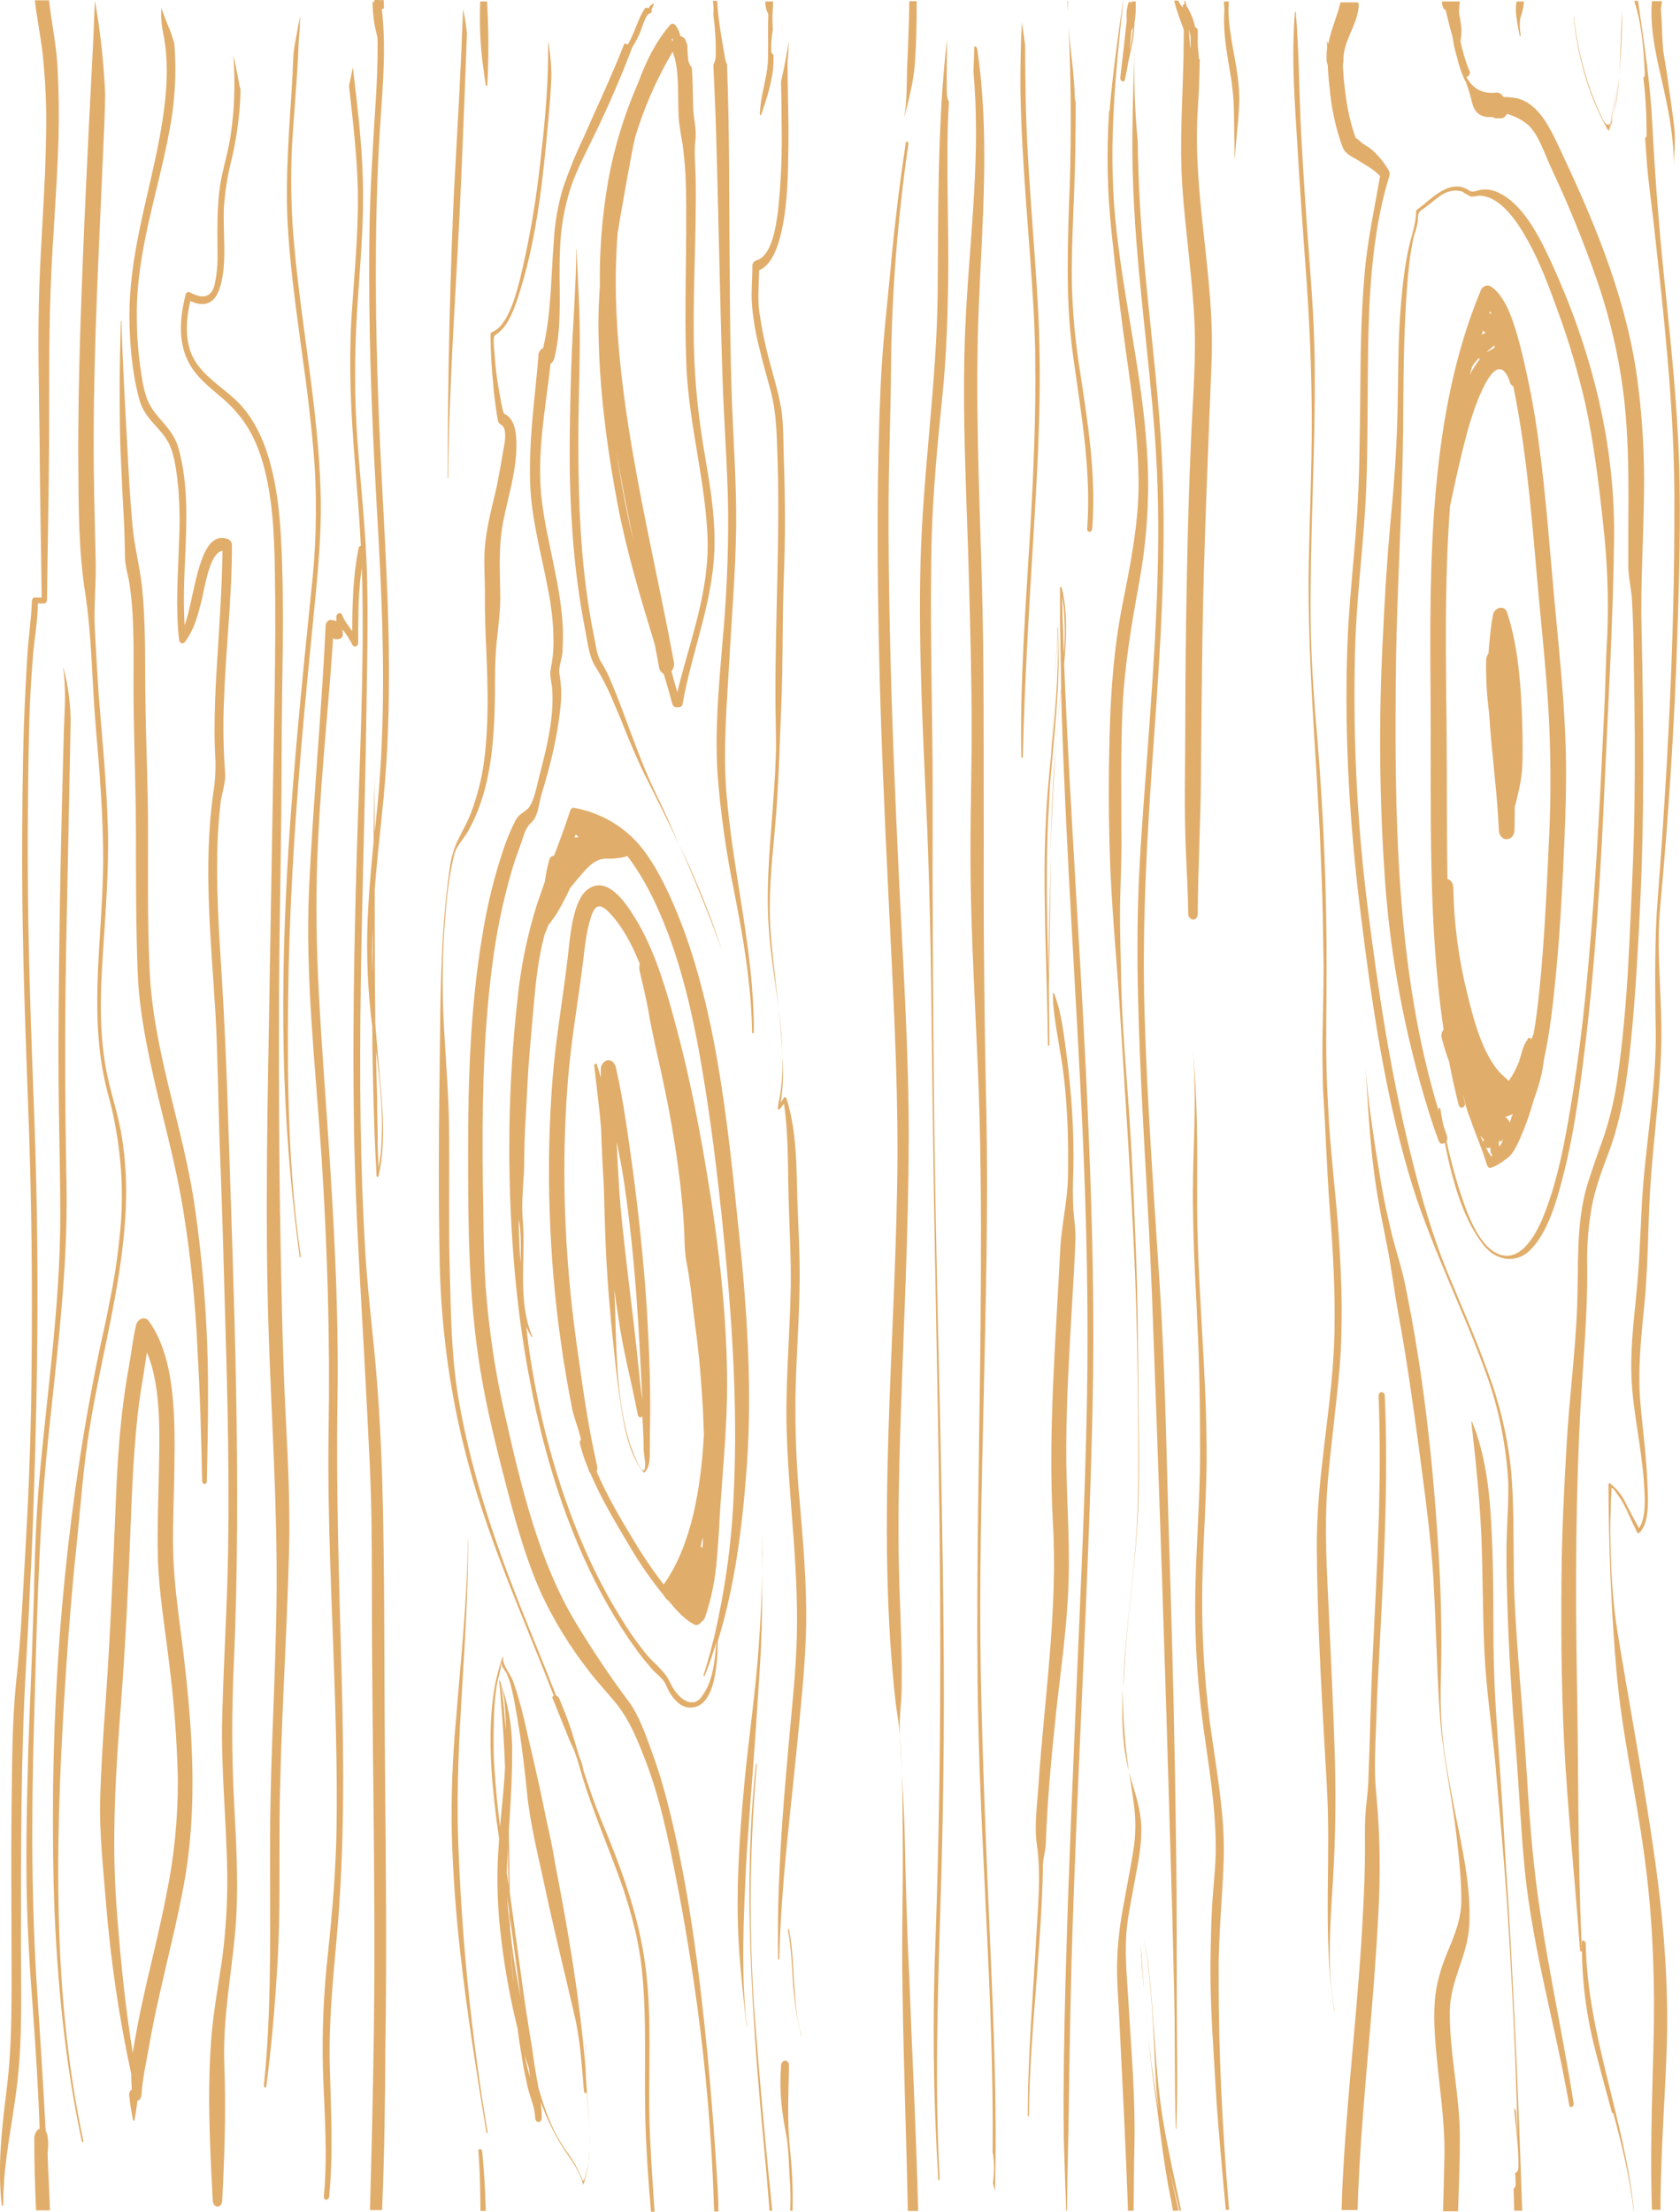 <?xml version="1.0" encoding="utf-8"?>
<!-- Generator: Adobe Illustrator 22.0.1, SVG Export Plug-In . SVG Version: 6.00 Build 0)  -->
<svg version="1.1" id="Ebene_1" xmlns="http://www.w3.org/2000/svg" xmlns:xlink="http://www.w3.org/1999/xlink" x="0px" y="0px"
	 viewBox="0 0 568.5 748.1" style="enable-background:new 0 0 568.5 748.1;" xml:space="preserve">
<style type="text/css">
	.st0{opacity:0.8;}
	.st1{fill:#DA9945;}
</style>
<title>pirate-texture-wood-dark</title>
<g id="Ebene_2_1_" class="st0">
	<g id="final-design">
		<path class="st1" d="M514.5,384.8c1.8-4.1,3.3-8.4,4.5-12.8c0.5-1.3,1-2.8,1.5-4.4c0.9-2.9,1.6-5.9,1.9-8.9c2-9.1,3.1-18.7,4-28
			c1.3-13.2,2.1-26.5,2.7-39.8c0.6-13.9,1.2-27.6,0.6-41.5c-0.6-15.2-2.2-30.3-3.6-45.4c-1.7-18.1-2.9-36.2-5.4-54.2
			c-1.4-11.1-3.6-22.1-6.3-32.9c-1.9-7-4.4-16.1-9.7-19.9c-0.6-0.4-1.4-0.6-2.1-0.3c-0.7,0.3-1.3,0.8-1.5,1.5
			c-17.3,41.3-17.4,90.8-17,136.6c0.3,37.8-1.1,76.3,4.4,113.4c-0.7,0.9-0.9,2-0.6,3c0.6,2.4,1.5,5.2,2.5,8c0.9,4.9,2,9.7,3.2,14.5
			c0.1,0.2,0.2,0.4,0.3,0.6c0.2,0.3,0.6,0.4,0.9,0.3c0.7-0.2,1.1-0.9,0.9-1.6v-0.1c-0.2-0.8-0.4-1.7-0.6-2.5l0.2,0.5l0.3,1.2
			c0.4,2,1,4,1.8,5.9c0.7,2.1,1.5,4.2,2.3,6.3l0.6,1.5c1,2.6,2,5.3,2.8,8c0.1,0.4,0.3,0.7,0.6,1c0.2,0.2,0.4,0.2,0.6,0.2
			c1.6-0.3,3.8-1.8,5.2-2.9C511.8,390.8,513.3,387.5,514.5,384.8z M504,106l0.2-0.7c0.2,0.3,0.4,0.6,0.5,0.9
			C504.5,106.1,504.3,106,504,106z M501.9,111.7c0.2,0.3,0.5,0.7,0.8,0.9c-0.4,0.2-0.9,0.4-1.3,0.6L501.9,111.7z M505.6,116.8
			l0.2,0.7c-0.9,0.7-1.9,1.2-2.9,1.6C503.8,118.4,504.7,117.7,505.6,116.8L505.6,116.8z M498.2,123.8c0.1,0,0.2-0.1,0.2-0.2
			c0.6-0.9,1.2-1.7,2-2.4l0.4,0.2c-1.3,1.7-2.5,3.5-3.4,5.4L498.2,123.8z M509.4,364.5c-7.1-5.7-10.6-18.9-12.9-28.5
			c-2.9-11.6-4.5-23.6-4.7-35.5c0-1.9-1-3-2-3.2c-0.3-20.2-0.1-40.5-0.4-60.8c-0.2-21.4-0.4-43.6,1.3-65.4
			c1.7-8.1,3.5-16.3,5.6-24.2c0.9-3.6,5.8-20.2,10.4-21.9c1.4-0.5,2.9,0.4,4.1,3.8c0.1,0.8,0.6,1.5,1.3,1.9
			c0.9,4.4,1.7,8.9,2.4,13.3c2.7,17,4.1,34,5.6,51.2c1.3,15,3,30,3.9,45.1c0.8,14.3,0.9,28.7,0.2,43.1c-0.6,13.1-1.2,26.3-2.2,39.4
			c-0.7,8.8-1.5,17.9-3,26.7c-0.3,0.7-0.5,1.3-0.8,2l-0.1-0.1c-0.2-0.4-0.7-0.5-1-0.2c-0.1,0.1-0.2,0.1-0.2,0.2v0.1v0.1
			c-1.7,2.3-1.9,4.6-2.9,7.5c-0.9,2.3-2,4.5-3.5,6.5C510,365,509.7,364.8,509.4,364.5z M509.9,378.2c-0.2-0.1-0.3-0.3-0.5-0.3
			l-0.1-0.1c0.3-0.1,0.6-0.2,0.9-0.3c0.6-0.2,1.2-0.5,1.7-0.8c-0.1,0.4-0.2,0.7-0.4,1.1l-0.6,1.9C510.6,379,510.3,378.6,509.9,378.2
			L509.9,378.2z M501,384.1c0.4,0.5,0.8,1,1.2,1.5v0.1c-0.2,0.1-0.3,0.2-0.4,0.4C501.5,385.4,501.2,384.7,501,384.1z M507.2,386.4
			c0-0.2,0-0.4,0-0.6l0.1,0.1c0.3,0.3,0.8,0.1,1-0.2l0.4-0.5c-0.2,0.5-0.4,1-0.6,1.5c-0.2,0.4-0.5,0.8-0.8,1.1
			C507.2,387.4,507.2,386.9,507.2,386.4L507.2,386.4z M502.8,388c0.3,0.3,0.7,0.4,1.1,0.2c0.1,0,0.2-0.1,0.3-0.2
			c0.1,0.3,0.1,0.7,0.2,1c-0.1,0.6,0.1,1.2,0.6,1.6v0.1c-0.1,0.2-0.2,0.3-0.3,0.5C503.9,390.2,503.3,389.2,502.8,388L502.8,388z"/>
		<path class="st1" d="M528.7,398.7c3.5-13.2,5.5-27.1,7.2-40.9c4-31.4,5.8-63,7.2-94.7c1.2-27.2,2.8-54.4,3.1-81.6
			c0.3-33.5-8.5-65.2-21.6-93.5c-4.4-9.5-10.2-20.3-18.9-23.4c-1.2-0.4-2.5-0.6-3.8-0.5c-0.4,0-0.9,0.1-1.3,0.2
			c-1,0.2-1.9,0.7-2.9,0.4c-0.2-0.1-0.5-0.2-0.6-0.3c-1-0.7-2.1-1.1-3.3-1.3c-0.5,0-1,0-1.5,0c-3.5,0.3-6.6,2.8-9.6,5.3
			c-1.1,0.9-2.2,1.8-3.3,2.6c-0.1,0.1-0.2,0.2-0.2,0.4c0,4.4-1.7,8.6-2.6,12.9c-0.7,3.4-1.3,6.9-1.7,10.4c-0.3,2.3-0.5,4.5-0.7,6.8
			c-1.2,12.7-1,25.6-1.3,38.4c-0.3,12.4-1.2,24.7-2.4,37c-1.2,13.2-2,26.5-2.6,39.8c-1.4,27.2-1.1,54.4,0.8,81.5
			c1.9,26.1,6.8,51.9,14.5,76.9c1.1,3.6,2.3,7.2,3.6,10.7c0.1,0.3,0.3,0.6,0.5,0.8c0.1,0.1,0.1,0.1,0.2,0.1c0.2,0.1,0.5,0.2,0.8,0.1
			c0.2-0.1,0.4-0.2,0.6-0.3c2.5,12.5,6,25.4,12.8,34.2c0.4,0.6,0.9,1.1,1.4,1.6c1.8,2,4.3,3.2,7,3.5c3,0.2,5.9-1,7.9-3.2
			C523.5,417.1,526.5,407.2,528.7,398.7z M509.3,424.7c-0.7-0.1-1.4-0.2-2.1-0.5c-7.2-2.8-11.2-15-13.8-23.2
			c-1.5-4.9-2.8-9.9-3.9-15c0.3-0.6,0.3-1.3,0.1-2l-1.2-3.5c-0.4-1.8-0.7-3.7-1-5.5c-0.1-0.5-0.7-0.3-0.6,0.2l0.1,0.7
			c-14.7-47.9-15.1-101.4-14.5-152.4c0.4-25.8,2.1-51.5,2.4-77.3c0.1-12.8,0.1-25.6,0.7-38.4c0.3-6.3,0.7-12.6,1.4-18.8
			c0.3-2.7,0.8-5.4,1.3-8.1c0.4-2,1.6-4.6,1.6-6.7c0-2.8,0.8-2.8,2.7-4.2s3.4-2.8,5.2-4c1.2-0.8,2.6-1.3,4-1.5
			c1.1-0.1,2.3,0,3.4,0.4c-0.5-0.1,1.6,1.1,2.5,1.5c0.1,0.1,0.2,0.1,0.4,0.1c0.6,0,1.3-0.1,1.9-0.2c0.3-0.1,0.6-0.1,0.9-0.1
			c6.7,0.2,12.3,8.2,16,14.8c4.3,7.6,7.5,16.3,10.6,24.9c3.6,9.8,6.5,19.8,8.9,29.9c3,13.5,4.7,27.6,6.2,41.5
			c1.4,12.4,1.9,24.8,1.4,37.2c-0.5,8.4-0.6,16.8-1,25.2l-0.1,1.9c-0.3,6.2-0.6,12.4-0.9,18.6c-1.2,24.2-2.7,48.5-5,72.5
			c-1.5,15.6-3.5,31-6.2,46.3c-2,11.6-4.6,23.4-9,33.8C518.9,419,514.8,425.2,509.3,424.7z"/>
		<path class="st1" d="M535.3,656.9c0,2.3,0,4.5,0.1,6.7c0.3,7.5,1.2,15,2.7,22.4c1.2,5.8,2.8,11.5,4.3,17.2c1,3.7,2,7.4,3,11.1
			c0.1,0.4,0.6,0.7,0.5,0.3c2.9,10.7,5.6,21.7,6.9,33.1h0.1c-3.2-31.5-15.7-59.1-16.3-90.3C536.5,656.3,535.3,655.9,535.3,656.9z"/>
		<path class="st1" d="M488.8,3.3h0.1V3.1c0.1,0.1,0.2,0.2,0.3,0.3c0.4,1.6,0.8,3.2,1.2,4.9c0.3,1.4,0.7,2.7,1.1,4
			c0.3,2.3,0.8,4.6,1.5,6.9c0.5,2.2,1.2,4.5,2.1,6.6c0.2,0.5,0.4,1,0.7,1.5s0.4,0.8,0.5,1.2c0.8,2.1,1.4,4.3,1.9,6.5
			c0.9,3.3,3,4.4,5.2,4.6c0.1,0,0.2,0,0.3,0c0.5,0,0.9,0,1.4,0c0.3,0.2,0.7,0.4,1.2,0.4c0.1,0,0.1,0,0.2,0c0.4,0,0.9,0,1.3,0
			c0.8,0,1.5-0.4,1.9-1.1c0.1-0.1,0.2-0.3,0.2-0.4c2.5,0.7,4.9,1.9,6.9,3.5c3.8,3.2,5.9,10.1,8.2,15c5.7,12.1,10.8,24.6,15.2,37.2
			c4.6,13.2,7.8,27,9.4,40.9c1.7,15.1,1.5,30.4,1.4,45.6c0,3.5,0,7.1,0,10.6c0,3.6,0.9,7.3,1.2,10.9c0.5,7.9,0.6,15.9,0.7,23.8
			c0.3,15.4,0.4,30.8,0.2,46.2s-1,30.7-1.7,46s-1.8,30.4-3.9,45.4c-0.9,6.8-2.4,13.5-4.5,20c-2,5.7-4.1,11.4-5.9,17.2
			c-3.9,13.2-2.9,27.4-3.4,41.2c-0.6,15.2-2.6,30.3-3.5,45.5c-0.9,15.4-1.7,30.6-1.8,46.1c-0.2,21,0,42.1,1.3,63.1
			c0.9,14.4,2.2,28.8,3.4,43.1c0.5,5.5,0.9,11,1.3,16.4l0.3,3.5c0,0.5,0.6,0.5,0.6,0l-0.1-2.9c-1.4-29.9-1-60-1.6-89.9
			c-0.5-30.6-0.4-61.7,1.3-92.2c0.9-15.2,2.3-30.1,2.2-45.3c-0.2-7.2,0.3-14.5,1.6-21.6c1.3-6.7,3.8-13,6.1-19.2
			c4.4-12.2,6-25.2,7.3-38.5c1.4-14.6,2.2-29.3,2.9-43.9c1.5-31,1.2-61.9,0.5-92.9c-0.4-15.1,0.6-30.1,0.8-45.2
			c0.3-14.4-0.6-28.8-2.7-43c-4.3-27.3-15.1-52.2-26.2-75.7c-3.7-7.9-7.8-15.5-15.5-16.4c-1.1-0.1-2.2-0.2-3.2-0.2
			c-0.4-0.9-1.3-1.5-2.3-1.5c-0.2,0-0.5,0-0.7,0.1c-0.5,0-1,0-1.5,0c-3.5-0.2-6.1-1.9-8-5.4c0.8-0.1,1.3-0.9,1.2-1.7
			c0-0.2-0.1-0.3-0.2-0.4c-1.3-3.2-2.3-6.6-3-10c0.3-1.5,0.4-3,0.3-4.6c-0.2-1.6-0.4-3.2-0.8-4.8c0-1.1,0.1-2.2,0.2-3.3l0.1-0.5
			c0-0.1,0.1-0.1,0.1-0.2H488C487.9,1.5,488.2,2.5,488.8,3.3z"/>
		<path class="st1" d="M449,13.9l0.1,2.1c-0.2,1.4-0.2,2.8-0.2,4.2c0,0.6,0.2,1.2,0.4,1.8c0.1,2.5,0.3,4.9,0.6,7.4
			c0.6,6.9,2,13.8,4.4,20.3c0.9,2.4,3.1,3.2,4.9,4.3c2.8,1.8,5.3,3,7.8,5.5c-1.9,11.3-4.4,22.3-5.3,33.9c-1.2,13.6-1.3,27.4-1.4,41
			c-0.2,13.4-0.2,26.7-1.1,40c-1,15.1-2.8,29.9-3.3,45.1c-1,30.4,0.9,60.8,4.7,90.8c3.6,29.1,7.9,58.2,15.9,85.9
			c1.9,6.6,4.1,13,6.5,19.2c6.3,16.6,13.9,32.4,19.9,49.2c4.3,11.8,6.8,24.3,7.5,36.9c0,1,0,1.9,0,2.9c0,5.9-0.5,11.9-0.6,17.8
			c-0.1,8,0.1,15.9,0.4,23.9c0.5,14.4,1.4,29,2.6,43.4s1.8,28.9,3.2,43.3c2.8,27.1,10.4,52.6,15,79.1v0.1c0.3,1.2,1.7,0.6,1.5-0.7
			c-4.2-26.6-10.3-52.7-13.3-79.7c-1.7-15.1-2.4-30.5-3.5-45.7c-1.1-15.2-2.5-30.1-3.2-45.2c-0.6-14.6,0.1-29.2-1.2-43.8
			c-1.2-11.2-3.8-22.2-7.8-32.8c-4.1-11.5-9-22.4-13.6-33.6c-5.3-12.8-9.1-26.2-12.5-40c-6.7-27-11-54.9-14.5-82.9
			c-3.8-29.8-5.2-59.8-4.3-89.8c0.5-14.5,2.2-28.8,3.2-43.2c0.9-12.7,0.9-25.5,1-38.3c0.2-25.4-0.1-53,7.4-76.9c0.1-0.7,0-1.4-0.4-2
			c-1.5-2.5-3.3-4.7-5.5-6.7c-1.1-1-2.4-1.5-3.5-2.4c-0.3-0.2-2.3-2.3-1.9-1.3c-2.5-6.5-3.5-13.4-4.2-20.5c-0.1-1.5-0.2-3-0.3-4.5
			c0.1-0.5,0.2-1,0.2-1.5c-0.1-6.7,4.3-11.2,5.1-17.7c0.1-0.7,0.1-1.4-0.1-2h-6c-1.1,4.8-3.2,9.1-4.1,14
			C449.2,14.4,449.1,14,449,13.9z"/>
		<path class="st1" d="M547.9,26.2c-0.3,3-0.7,6.1-1.2,9.1c-0.4,2.6-1.2,7.6-2.9,6.8c-0.2-0.1-0.3-0.2-0.4-0.3
			c-0.4-0.4-0.7-0.9-1-1.4c-1.6-3.2-2.9-6.4-4.1-9.7c-2.9-8.1-4.8-16.5-5.7-25c0-0.1-0.1-0.1-0.1,0c1.2,12.5,4.9,26,10.6,36.4
			l0.4,0.8c0.3,0.5,0.6,1,0.9,1.5 M544.6,44.3c1.8-5.9,3-12,3.3-18.1L544.6,44.3z"/>
		<path class="st1" d="M558.8,620.6c-3.4-22.6-7.6-45.2-11.3-67.7c-2-12-2.5-23.8-2.6-36.1c0-3,0.2-6,0.2-9c0-1.2,0.2-2.4,0.2-3.5
			v-0.2c0-0.4-0.1-0.6,0-0.7c0.5-0.6,1.9,1.9,2.2,2.3c2.4,3.1,3.9,7.4,5.8,11.1l0.5,1.1c0.1,0.1,0.1,0.3,0.2,0.4
			c0.1,0.1,0.4,0.4,0.7,0.2c3.5-3.4,3-11,2.8-16c-0.3-9.4-1.6-18.7-2.4-28c-1-11.4,0.3-22.5,1.4-33.8c1.4-14.7,1.1-29.5,2.3-44.1
			c1.2-15,3.2-30,3.4-45.1c0.2-15-1.8-29.8-0.4-44.8c2.8-30.4,4.8-60.9,5.8-91.5c0.6-19.5,1.2-39.2,0.6-58.6
			c-0.6-18.8-2.5-37.5-4.4-56.2c-2.1-19.7-3.7-39.1-4.7-58.9c-0.7-14-2.9-27.8-4.8-41.2H553c2.6,7.8,3.2,16.3,3.6,24.8
			c0,0.4-0.1,0.8-0.4,1.1l-0.1,0.1c0.8,6.4,1.1,12.9,1.1,19.3c0,0.5-0.2,0.9-0.5,1.2c0.2,2.3,0.3,4.7,0.5,7
			c0.5,7.3,1.6,14.5,2.4,21.8l1.9,17.3c0.7,6.9,1.5,13.8,2.1,20.8c1.7,17.8,2.9,35.6,3,53.5c0.1,26.1-0.6,52.2-1.9,78.3
			c-0.2,4.4-0.5,8.9-0.7,13.3c-0.9,15.3-1.9,30.7-3.1,46c-0.7,9-0.8,18-0.8,27c0,5.9,0.1,11.8,0.2,17.8c0.1,20-3.9,39.6-4.8,59.5
			c-0.5,10.4-0.9,20.6-2,31c-0.9,8.7-1.8,17.5-1.4,26.3c0.4,8.6,2.1,17.1,3.2,25.6c0.4,3.1,0.8,6.2,1,9.4c0.3,4.7,0.9,11.5-1.6,15.4
			c0,0-0.1,0-0.2-0.2c-0.1-0.2-0.4-0.6-0.6-1.1c-1.3-2.2-3.6-6.8-3.9-7.4c-1.2-2.5-3-4.7-5.2-6.4c-0.2-0.2-0.5,0-0.5,0.4v1.2
			c0.1,16.4,0.6,32.7,1.7,49c0.3,4.3,0.6,8.6,1,12.9c1.8,20.7,6.5,41,9.3,61.5c3.1,21.9,3.8,44.2,3.2,66.3
			c-0.5,18-1.1,36.3-0.5,54.4h2.9c0-20,1.7-38.8,2.2-58C564.6,666.4,562.3,643.5,558.8,620.6z"/>
		<path class="st1" d="M547.9,26.2c0.7-7.4,1-15,1-22.6C548.4,11.1,548.5,18.7,547.9,26.2z"/>
		<path class="st1" d="M448.9,328.6c0.1-26.6-1-53.3-3.2-79.8c-1.2-13.5-2.1-27-2.2-40.6s0.3-27.6,0.7-41.3s0.8-27.5,0.7-41.3
			c0-13.5-1-27-2-40.4s-1.9-26.7-2.6-40.1c-0.7-13.6-0.7-27.3-1.8-40.9c0-0.3-0.3-0.3-0.3,0c-0.3,3.2-0.4,6.3-0.5,9.5
			c-0.3,12.3,0.7,24.7,1.4,36.8c0.9,15.2,2,30.3,3.1,45.5c0.5,7.4,0.9,14.8,1.2,22.2c0.3,8.1,0.5,16.2,0.5,24.3
			c0,15.7-0.7,31.3-1,47c-0.5,25.3,1.3,50.4,2.8,75.6c0.3,5.4,0.6,10.8,0.9,16.2c0.4,9.3,0.8,18.7,1,28c0.1,5.8,0.2,11.6,0.3,17.5
			c0,8.6-0.3,17.3-0.4,25.9c0,3.9,0,7.7,0.1,11.6c0,2.5,0.1,4.9,0.3,7.4c0.3,5.1,0.6,10.2,0.8,15.4c0.4,7.8,0.8,15.6,1.4,23.4
			c1,12.9,1.7,25.8,1.5,38.7c-0.3,25.2-6.3,49.7-6,75.1c0.2,26.6,1.9,53.3,3.4,79.9c0.7,12.1,0.4,24.2,0.3,36.2
			c-0.1,13.3,0.1,26.5,2.2,39.7c0,0.1,0.1,0,0.1,0c-2.7-14.7-1.4-30.1-0.5-44.9c0.9-14.8,1-29.1,0.5-44c-0.5-15.1-1.2-30.2-1.9-45.3
			c-0.7-14.6-1.6-28.8-0.5-43.4c1.1-13.8,3.1-27.3,4.2-41.1c1.1-14.5,0.6-29.2-0.4-43.7c-1-14.7-3-29.3-3.6-44.1
			C448.4,358.4,448.9,343.6,448.9,328.6z"/>
		<path class="st1" d="M466.4,647.5c0.8-13.7,0.6-27.4-0.7-41c-0.8-7.8-0.3-15.9,0-23.8c0.2-7.5,0.6-15,1-22.5
			c1.5-29.3,3.2-58.6,1.9-88c0-1.4-1.3-1.7-1.8-1c-0.2,0.3-0.3,0.6-0.3,1c1.2,29.4-0.6,58.7-2,88c-0.7,14.3-0.9,28.7-1.5,43.1
			c-0.2,3.7-0.8,7.5-1,11.2c-0.2,3.7-0.1,7.4-0.1,11c0,7.3-0.3,14.6-0.7,21.9c-1.4,28.6-5,57.4-6.6,85.9c-0.3,4.6-0.5,9.5-0.6,14.2
			h5.4c0.1-4.8,0.4-9.7,0.6-14.2C461.6,704.9,465,676.1,466.4,647.5z"/>
		<path class="st1" d="M490.6,680.5c0.1-10.9,6-18.7,6.6-29.3c0.7-13.4-2.6-26.9-5.1-39.7c-1.3-6.7-2.6-13.5-3.5-20.3
			c-1-8-1.3-16.1-1-24.1c0.4-15,0-30.3-1-45.2c-1.9-29.8-5.2-58.9-11.2-87.8c-1.2-5.8-3.1-11.3-4.5-17c-1.4-5.9-2.7-11.7-3.7-17.8
			c-2.1-12.8-4.2-25.5-5.1-38.5l0,0c0.6,9.7,1.1,19.4,2.1,29c0.4,4,0.9,7.9,1.5,11.9c1,6.6,2.4,13.2,3.7,19.8
			c1.5,7.5,2.4,15.3,3.8,22.9c2.7,14.6,4.8,29.5,6.8,44.3c2,15.2,4.2,30.7,5.1,46c0.5,9.1,0.8,18.3,1.2,27.4
			c0.2,5.8,0.5,11.6,0.9,17.4c0.9,13.8,4,27.2,5.6,40.9l0.5,4.3c0.6,5.8,1.2,11.7,1.2,17.5c0.1,6.4-2,11.5-4.2,16.9
			c-1.8,4.1-3.2,8.3-4.1,12.7c-1.3,6.8-0.9,14.1-0.3,21c1,11.9,3,23.7,2.9,35.8c-0.1,6.3-0.3,12.6-0.5,19.3h5.1
			c0.3-8.6,0.6-16.4,0.6-24.4C494.1,709,490.5,694.8,490.6,680.5z"/>
		<path class="st1" d="M507.6,598.8c-1-14-2.1-28.1-2.2-42.1c-0.1-13.3,0-26.6-0.7-39.9c-0.6-12.4-2-24.9-6.6-36
			c-0.1-0.2-0.2,0-0.2,0.1l0.5,4.6c1.3,11.5,2.4,23,2.9,34.5c0.5,12.7,0.4,25.5,1,38.2c0.6,13.6,2.7,26.9,3.9,40.3v0.2
			c1.3,14.8,2.7,29.5,3.7,44.3c1.8,26.8,3,53.5,3.7,80.3c-0.2-3.1-0.4-6.1-0.6-9.2c0-0.4-0.2-0.8-0.6-0.9c0.5,6.7,1.6,13.3,1.4,20
			c0,0.6-0.2,1.1-0.6,1.5c-0.1,0.1-0.3,0.2-0.5,0.3c0.1,1.2,0.2,2.5,0.2,3.8c0,0.6-0.3,1.1-0.7,1.5c0.1,2.3,0.1,4.5,0.2,7.4h2.7
			c-1.2-36.3-2.7-70.9-4.8-106C509.3,627.6,508.6,612.9,507.6,598.8z"/>
		<path class="st1" d="M512.5,280.5c0-2.6,0.1-5.3,0.1-7.9c0.1-0.1,0.2-0.3,0.2-0.4c1.3-5.2,2.3-9.3,2.4-14.8
			c0.1-6.1,0-12.1-0.3-18.2c-0.5-10.8-1.6-22-4.9-32c-0.3-1.2-1.4-1.9-2.6-1.6c-0.1,0-0.2,0-0.3,0.1c-1,0.4-1.8,1.3-1.9,2.4
			c-0.8,4.3-1.2,8.6-1.5,12.9c-0.5,0.7-0.8,1.5-0.8,2.3c-0.1,5.9,0.2,11.9,1,17.8c0.8,13.2,2.7,26.3,3.3,39.5
			c-0.1,1.4,0.7,2.6,2,3.2C510.7,284.1,512.5,283.1,512.5,280.5z"/>
		<path class="st1" d="M513.1,5.5c0.3,2.3,0.7,4.5,1.2,6.7c0,0.2,0.3,0,0.3-0.2c-0.3-2-0.6-5,0.2-6.9c0.5-1.5,0.8-3,0.9-4.6h-2.5
			C512.9,2.1,512.9,3.8,513.1,5.5z"/>
		<path class="st1" d="M561.8,24.8c0.8,3.5,1.6,7.1,2.3,10.6c1.4,6.7,2.2,13.5,2.4,20.3l0,0c0-3.8,0.5-8.2,0.1-12.3
			c-0.6-5-1.3-9.9-2-14.8c-0.5-3.9-1.2-7.8-1.8-11.6c-0.1-1.5-0.2-3.1-0.3-4.6c-0.1-3.1-0.2-6.3-0.5-9.4c0.2-1,0.3-1.7,0.4-2.6H559
			C558.3,8.1,559.9,16.6,561.8,24.8z"/>
		<path class="st1" d="M15.6,45.3c-0.2,17.3-1.7,34.5-2.3,51.8s-0.1,34.8,0.1,52.2c0.1,17.6,0.5,35.2,0.7,52.8h-2.4
			c-0.5,0-0.8,0.5-0.9,1.1c-0.2,5.9-1.1,11.9-1.5,17.8c-0.5,8-0.9,16-1.2,24c-0.5,15.6-0.6,31.3-0.6,47c0,31,1.3,61.8,2.4,92.7
			c1,30.7,1.1,61.4,0.6,92c-0.3,15.3-0.9,30.5-1.8,45.7c-0.9,15.2-1.5,31-3.2,46.1c-1.5,14.6-1.4,29.6-1.6,44.2
			c-0.2,15.8,0,31.6,0,47.4c0,15.8,0.3,31.5-1.7,47C1,716.8-0.2,726.9,0,736.8c0.1,3,0.2,6,0.6,8.9c0,0.5,0.5,0.4,0.5,0
			C1,731.2,4.5,717.3,6,703.1c1.6-14.8,1.1-30.1,1.1-45c0-31.6-0.1-63.1,1.7-94.6c0.5-9.1,1-18.2,1.4-27.4
			c0.5-9.7,0.9-19.4,1.2-29.2c1.5-42,1.8-84.1,0.3-126.1c-1.1-30.3-2.3-60.5-2.3-90.9c0-15,0.1-30.1,0.5-45.1
			c0.2-7.4,0.6-14.8,1.2-22.2c0.4-6,1.7-12.4,1.7-18.5l0,0c0,0,0.6,0,0.9,0c0.3,0,0.9,0,1.3,0c0.4,0,0.9-0.5,0.9-1.2
			c0.2-17.4,0.6-34.7,0.7-52.1c0.1-17.4-0.1-34.8,0.5-52.2s2.2-34.5,2.7-51.8c0.2-8.5,0.1-16.7-0.4-25.2c-0.5-7.3-2.1-14.8-2.8-21.5
			h-4.8c0.6,5.7,2,12.3,2.7,18.7C15.4,27.8,15.8,36.5,15.6,45.3z"/>
		<path class="st1" d="M45.5,717.1c0.4-2.2,0.8-4.4,1-6.6c0.8,0,1.3-1.1,1.4-2.1c0.3-5.4,1.6-10.8,2.5-16.1c1-6,2.3-11.9,3.6-17.8
			c2.8-12.5,6-24.9,8.3-37.5c4.6-25.6,2.9-51.1-0.1-76.8c-1.4-11.9-3.4-24-3.6-36c-0.2-9.1,0.3-18.2,0.4-27.3
			c0.2-16.3,0.6-37.3-8.6-50c-0.5-0.9-1.6-1.2-2.5-0.9c-1,0.4-1.7,1.3-1.9,2.4c-1.1,4.7-1.6,9.7-2.5,14.5s-1.6,10-2.2,15
			c-1.2,10.6-1.8,21.3-2.2,32c-0.9,21.7-1.8,43.3-3.3,64.9c-0.8,11.2-1.6,22.4-1.9,33.7c-0.3,11.6,1,22.9,1.9,34.4
			c1.6,19.7,4.4,39.2,8.6,58.5c0,1.7,0.1,3.5,0.2,5.3c-0.6,0.4-0.9,1-0.9,1.7c0.2,2,0.4,3.9,0.8,5.8c0.2,0.9,0.3,1.9,0.5,2.8
			c0,0.1,0.1,0.2,0.3,0.2C45.5,717.4,45.6,717.3,45.5,717.1L45.5,717.1z M44.2,689.8c-2.3-15.5-3.8-31.2-4.9-46.8
			c-1.5-22-0.1-44.3,1.6-66.2c1.6-21.1,2.6-42.2,3.4-63.3c0.4-10.4,0.9-20.8,1.9-31.2c0.5-5.3,1.2-10.6,2.1-15.8
			c0.3-2.1,0.7-4.2,1-6.4l0.4-2.7c5.3,12.4,4.2,30.4,4,43.5c-0.2,8.5-0.5,16.9-0.3,25.4c0.3,12,2.4,24.1,3.8,35.9
			c1.7,13.3,2.7,26.6,3,39.9c0,12.8-1.2,25.6-3.8,38.2c-2.3,12.1-5.4,23.9-8,35.8c-1.3,5.8-2.4,11.7-3.4,17.7l-0.1,0.6
			C44.7,692.9,44.5,691.3,44.2,689.8z"/>
		<path class="st1" d="M79.5,654.4c1.4-15,0.5-30.1-0.3-45.1c-0.8-15.3-0.8-30.6-0.1-45.8c2.7-61.6,0.1-123.5-1.9-185
			c-0.5-16.4-1.2-32.7-2.2-49c-1-15.5-2-31-1.3-46.5c0.2-3.7,0.5-7.5,0.9-11.2c0.3-2.9,1.8-7.1,1.6-10c-0.6-8.3-0.8-16.6-0.4-24.9
			c0.6-17.5,2.7-34.9,2.7-52.4c0-0.9-0.4-1.7-1.2-2.1c-0.9-0.4-2-0.6-3-0.4c-7.3,1.2-8.6,20.4-11.8,29.5c-0.1-1.4-0.2-2.8-0.2-4.2
			c-0.6-18.6,3.1-37.7-1.9-55.7c-1.8-6.4-6.5-9.2-9.5-14.3c-2.2-3.8-2.8-9-3.5-13.6c-0.7-5.3-1.1-10.6-1.1-16
			c-0.4-21.8,7-42,10.9-62.8c2-9.9,2.6-20.1,1.8-30.2c-0.6-1.8-1.1-3.7-1.7-5c-0.9-2.3-1.9-4.6-2.7-7c-0.1,1.2-0.1,2.6,0,3.9
			s0.2,2.7,0.5,4c2.5,11.5,1.1,23.5-0.9,34.9c-3.8,20.8-10.6,40.6-10.4,62.2c0.1,9.2,1,18.9,3.4,27.6c1.9,6.7,7.2,9.2,10,14.8
			c2.1,4.3,2.7,10.7,3.2,15.7c0.4,5.6,0.5,11.2,0.2,16.8c-0.3,11.3-1.3,22.6,0,33.8c0,0.3,0.2,0.6,0.4,0.9c0.4,0.4,1.1,0.4,1.5-0.1
			l0.1-0.1c3.2-4.3,4.4-9.1,5.8-14.8c0.8-3.5,2.3-13,5.5-15.4c0.4-0.3,0.9-0.5,1.4-0.6c-0.2,13.5-1.2,26.8-2,40.3
			c-0.4,6.8-0.7,13.6-0.7,20.5c0,3.3,0.1,6.6,0.3,9.9c0.1,3.7-0.1,7.4-0.7,11c-3.5,24.4-0.8,50.1,0.7,74.5
			c0.8,14.4,0.9,28.9,1.4,43.3c0.6,15.3,1.1,30.7,1.5,46c0.9,30.8,1.9,61.4,1.4,92.2c-0.3,18.8-1.5,37.5-2,56.3
			c-0.5,18,1.5,36,1.7,54c0.1,9.4-0.5,18.8-1.7,28.1c-1.2,8.3-2.7,16.4-3.5,24.7C70,705.9,71,725.5,72,744.3c0,0.7,0.3,1.4,0.9,1.8
			c0.9,0.6,2.2,0,2.3-1.8c0.8-15.4,1.3-30.9,0.7-46.3C75.4,683.1,78.1,669,79.5,654.4z"/>
		<path class="st1" d="M94.4,339.8c0.1-28.1,0.9-56.2,0.9-84.4c0-24.3,1.1-48.9-0.2-73.2c-0.9-17.2-4-35.9-15-46.6
			c-4.3-4.1-9.2-7-13-11.9c-4.6-5.9-4.5-13.8-2.8-21.4l0.1-0.5c1.1,0.5,2.2,0.9,3.3,1c2.9,0.3,5.4-1.1,6.8-5.8
			c2.5-8.2,0.8-18.8,1.3-27.4c0.4-4.9,1.1-9.8,2.3-14.5c1.6-6.5,2.6-13.1,3.1-19.8c0.1-1.7,0.2-3.4,0.2-5.2
			c-0.2-0.4-0.3-0.9-0.4-1.4c-0.6-3.4-1.3-6.7-2-10c0.1,2.6,0.3,5.2,0.3,7.8v1c0.1,6.4-0.4,12.8-1.4,19.2c-0.8,5-2.3,9.7-3.2,14.7
			c-1.4,7.9-1.1,16-1.1,24.1c0.1,3.6-0.2,7.3-1,10.8c-0.8,3.4-2.8,4.2-4.8,3.9c-1.2-0.2-2.4-0.7-3.5-1.3c-0.4-0.3-0.9-0.2-1.2,0.2
			c-0.2,0.2-0.3,0.4-0.3,0.6c-1.9,7.5-2.6,15.5,0.8,22.4c2.8,5.7,7.8,9.2,11.9,12.8c6.4,5.6,10.6,11.9,13.4,21.5
			c3.3,11.4,3.9,23.9,4.1,36c0.5,27.8-0.4,55.8-0.8,83.6c-0.5,31.2-1.1,62.5-1.6,93.7c-0.4,28-0.6,55.9,0.4,83.8
			c1,28.2,2.8,56.2,2.6,84.5c-0.2,27.6-2.1,55.1-2.2,82.7c-0.1,22,0.4,44.2-0.7,66.2c-0.3,6.2-0.8,12.3-1.4,18.5
			c-0.1,0.7,0.7,0.9,0.8,0.3c1.9-14.4,3.1-28.9,3.9-43.5c0.8-15,0.5-30.1,0.6-45.1c0.2-30.7,2.4-61.3,3.2-91.9
			c0.4-15.3-0.3-30.5-1.1-45.8c-0.8-15.4-1.2-30.8-1.5-46.3C94.5,402.1,94.3,370.9,94.4,339.8z"/>
		<path class="st1" d="M130.3,600.7c-0.3-30-0.1-60-0.7-90c-0.3-14.4-0.9-28.9-2-43.2c-1.1-14.3-3-28.4-3.9-42.7
			c-3.8-61.4-0.6-122.6,0.3-184.1c0.2-15.3,0.6-30.7,0.2-46c-0.4-15-2.1-30-3.2-45c-1.1-15.1-1.1-30.3-0.1-45.4
			c0.9-14.3,2.3-28.5,1.9-42.9c-0.3-13-1.9-25.9-3.4-38.7c-0.3,1.5-0.6,3-0.9,4.5l-0.4,1.9c1.3,11.9,2.8,23.8,3,35.9
			c0.2,14.4-1.3,28.6-2.2,42.9c-0.5,9.3-0.5,18.6-0.1,27.9c0.4,10.3,1.3,20.5,2.1,30.8c0.5,6,0.9,12,1.2,18c-0.5,0.1-0.8,0.5-0.8,1
			c-1.8,9.1-2.1,18.5-2.1,27.9c-0.5-0.7-1-1.3-1.4-2c-0.8-1-1.5-2.2-2-3.4c-0.1-0.5-0.6-0.8-1.1-0.7c-0.2,0.1-0.4,0.2-0.5,0.3
			c-0.3,0.3-0.4,0.7-0.4,1.1v1.4c-0.4-0.3-0.9-0.4-1.4-0.5c-0.2,0-0.5,0-0.7,0c-0.1,0-0.3,0-0.4,0.1c-0.7,0.4-1.1,1.1-1.1,1.9
			c-1.4,29.5-4.2,58.9-5.6,88.5c-1.4,30.4,2.2,60.8,4.2,91.1c2,30.8,2.9,61.4,2.4,92.3c-0.5,30.7,1.3,61.4,2.2,92.1
			c0.4,14,0.7,27.9,0.5,41.8c-0.2,14.6-1.4,28.6-2.9,43c-1.5,13.4-2.1,26.8-1.7,40.3c0.5,14.1,1.6,27.9,0.3,42c0,0.3,0,0.5,0.1,0.8
			c0.4,0.7,1.6,0.5,1.7-0.8c1.4-14.5,0.6-29.2,0.2-43.7s1-28.8,2.3-43.2c2.7-29.6,2.5-59.6,1.7-89.4c-0.8-30.8-1.9-61.5-1.4-92.3
			s-1.2-61.6-3.3-92.2c-1.9-28.5-4.4-56.8-3.7-85.5c0.6-26.8,3.7-53.5,5.5-80.3v-0.5c0.1,0.2,0.3,0.3,0.5,0.4
			c0.1,0.1,0.3,0.1,0.5,0.1c0.4,0,0.7-0.1,1.1-0.1c0.6-0.1,1.1-0.6,1.2-1.2c0-0.2,0-0.3,0-0.5l-0.1-1.5c1.3,1.6,2.4,3.3,3.3,5.1
			c0.1,0.1,0.1,0.2,0.2,0.3c0.6,0.8,1.8,0.3,1.8-1c0-3.1,0-6.2,0.1-9.2c0-5.4,0.4-10.8,1.1-16.2c0.1,2.1,0.2,4.1,0.2,6.2
			c0.6,30.5-1,61.2-1.9,91.7c-0.9,30.8-1.4,61.5-0.9,92.3c0.5,29.6,2.6,59.2,4.1,88.7c0.7,14.4,1.6,28.7,1.8,43.1
			c0.2,14.8,0.1,29.7,0.2,44.5c0.2,30.6,0.7,61.7,0.8,92.3c0.1,32.2-0.6,64.4-1.5,96.8h4.1c0.8-19.1,1-36.6,1.1-54.6
			C130.9,662.5,130.6,631.4,130.3,600.7z"/>
		<path class="st1" d="M126.8,0.8c-0.1-0.2-0.2-0.3-0.3-0.4h-0.1C126.5,0.4,126.6,0.7,126.8,0.8L126.8,0.8z"/>
		<path class="st1" d="M126.1,0.9v0.8c0,0.1,0,0.1,0,0.2c0.1,3.2,0.5,6.3,1.3,9.4l0.3,1.3c0,0.8,0.1,1.5,0.1,2.3
			c0,7.2-0.3,14.2-0.8,21.4c-0.9,14.4-1.8,28.7-2,43.2c-0.4,30.1,0.7,60.3,2.4,90.3c1.8,30.6,3.3,61.4,1.2,92
			c-0.4,6.6-1.1,13-1.8,19.6l-0.1-14.2v-4.7l0,0l-0.1,6l-0.2,16.5c-0.7,7.3-1.4,14.7-1.8,22c-0.7,12.1-0.4,24.2,0.9,36.3
			c0.2,1.4,0.3,2.8,0.5,4.2v5.6l0.1,6c0.2,10.9,0.5,21.7,1,32.6l0.2,3l0.1,2.9c0,0.5,0.6,0.7,0.7,0.1c2.7-11.7,1.2-24.1,0.2-36
			c-0.4-5.1-0.9-10.1-1.3-15.2c-0.2-15.3-0.2-30.5-0.2-45.8c0.7-8.6,1.6-17.2,2.5-25.8c1.6-14.8,2.3-29.8,2.3-44.7
			c0.2-30.7-2.4-61.4-3.5-92.1c-1.1-29.6-1.4-58.7,0.1-88.3c0.8-15.6,2.8-31.5,1-46.8h0.2c0.3,0,0.5-0.1,0.5-0.4
			c0-0.9,0-1.7-0.1-2.6H129l0,0c0,0.2,0,0.2-0.1,0.4L128.8,0h-2.1v0.7l0,0v0.2c-0.1-0.1-0.2-0.2-0.3-0.4l0,0l-0.1-0.2l0,0v0.2
			C126.2,0.6,126.1,0.7,126.1,0.9z M129,388.2c-0.1,1.9-0.4,3.7-0.7,5.5l-0.2,1.3l0,0c-0.1-1.6-0.1-3.1-0.2-4.7
			c-0.1-1.8-0.1-3.6-0.1-5.5v-1.7c-0.1-3.9-0.2-7.8-0.2-11.7l-0.1-4l-0.2-8v-4C128.6,366.3,129.8,377.2,129,388.2z M126,328.8
			c-0.1-2.4-0.1-4.7-0.1-7.1c0-2.6,0.1-5.2,0.2-7.8C126.1,318.9,126.1,323.8,126,328.8L126,328.8z"/>
		<path class="st1" d="M31.3,18.7c-1.6,30.8-3.1,61.3-4.1,92.1c-0.5,15.5-0.8,31.1-0.7,46.7c0.1,13.9,0.1,28.5,2.2,42.2
			c2.4,15,2.4,30.8,3.7,46.1c1.3,14.9,2.5,29.8,2.5,44.7v1.9c-0.3,26.5-5.3,52.4,1.8,78.2c0.9,3.3,1.7,6.7,2.3,10.1
			c1.1,5.9,1.8,11.8,2.1,17.8c0.2,4.6,0.2,9.3-0.1,13.9c-0.7,9.2-1.9,18.3-3.8,27.3c-0.9,4.8-1.9,9.6-3,14.3
			c-11,51.7-16.2,106.1-16.3,159.7c0,9.6,0.1,19.2,0.4,28.8c1,27.6,3.7,55.2,9.4,81.8c0.1,0.4,0.6,0.2,0.5-0.2
			c-11.2-52.4-9.3-107.7-5.7-161.4c0.9-13.4,2-26.7,3.4-40s2.3-26.9,4.5-40.1c4.3-26.5,12.2-52.4,12.3-79.8c0-6-0.5-12-1.4-17.9
			c-1.1-7.3-3.5-14.1-5-21.2c-2.8-13.3-2.4-27.2-1.5-40.8c0.9-14.3,2.1-28.5,1.7-42.9c-0.4-15-1.9-30-3.1-45
			c-0.5-7.3-0.9-14.7-1.3-22c-0.4-7.3,0.4-14.8,0.3-22.2c-0.3-14.7-0.8-29.5-0.7-44.2c0.1-31.1,1.8-62.2,3.1-93.2
			c0.3-7.2,0.7-14.4,0.8-21.6C35.1,21.3,34,10.9,32.2,0.6h-0.1l-0.3,7C31.7,11.2,31.5,15,31.3,18.7z"/>
		<path class="st1" d="M16,722c-0.1-0.4-0.3-0.8-0.5-1.2l-0.1-1.1c-0.8-14.8-1.7-29.5-2.7-44.3c-2.1-30.7-2.1-61.3-1.2-92.1
			c0.9-30.8,1.4-62,4.4-92.6c3-30.1,7.2-60,6.6-90.5c-0.6-30-0.6-60,0.1-90c0.3-15,0.6-30.1,0.9-45.1c0.1-6.9,0.3-13.9,0.4-20.8
			c0-6.2-0.8-12.3-2.4-18.3c0-0.1-0.1-0.1-0.1,0c0.4,3.2,0.6,6.3,0.6,9.5c0,4.1-0.3,8.2-0.4,12.1L21,270.8
			c-0.4,15.6-0.7,31.3-0.9,46.9s-0.4,31.2-0.3,46.8s0.6,31.2,0.6,46.8c0,30.3-4.6,60.3-7.2,90.3c-0.9,10.7-1.3,21.4-1.6,32.1
			c-0.1,4.7-0.2,9.4-0.4,14.1c-0.2,7.4-0.5,14.9-0.8,22.3c-0.3,8.2-0.7,16.4-0.9,24.6c-0.4,14.3-0.7,28.7-0.5,43s1.1,28.7,2.2,43
			c0.9,13.1,1.8,26.2,2.2,39.3c-0.9,0.2-1.8,1.7-1.8,3.2c0,8,0.2,15.9,0.6,24.4h4.7c-0.2-6.7-0.6-13.1-0.8-19.4
			C16.4,726.2,16.4,724.1,16,722z"/>
		<path class="st1" d="M101.6,5.3c-0.7,3.2-1.2,6.3-1.8,9.5c-0.2,1.2-0.4,2.3-0.5,3.5c-0.2,4.5-0.4,9-0.7,13.5
			c-0.9,14.6-2,28.4-1.3,43.1c0.7,13.5,2.5,26.9,4.3,40.2c2,14.2,3.9,28.5,4.9,42.9c0.8,14.1,0.4,28.2-1.2,42.2
			c-2.9,28.5-5.8,57-7.6,85.6c-1.5,23.5-2.2,46.9-1.7,70.3c0.5,23.1,2.3,46.1,5.4,69c0.1,0.3,0.4,0.2,0.4-0.1
			c-4.2-28.6-4.6-57.6-4.3-86.6s2.1-58.4,4.6-87.4c1.2-14.2,2.6-28.3,4-42.5s2.8-27.8,2.4-42c-0.8-28-6.4-55.4-8.9-83.1
			c-1.1-11.2-1.3-22.5-0.8-33.8c0.7-12.1,1.9-23.8,2.3-36C101.4,10.8,101.5,8,101.6,5.3z"/>
		<path class="st1" d="M68.4,500.9c0,0.1,0,0.3,0.1,0.4c0.3,0.9,1.5,0.8,1.5-0.4c0.3-15.6,0.7-31.1,0.1-46.7
			c-0.6-14.9-1.9-29.9-4-44.7c-3.8-27.8-14.3-53.4-15.5-81.9c-0.7-15.5-0.5-31-0.5-46.5c0-14.8-0.7-29.5-0.9-44.3
			c-0.2-12.9,0.2-25.9-1.2-38.7c-0.8-7-2.6-13.6-3.2-20.6c-0.7-8-1.2-16.1-1.6-24.2c-0.8-14.9-1.7-29.8-2.1-44.7
			c0-0.1-0.2-0.1-0.2,0c-0.2,7.1-0.4,14.2-0.4,21.4c0,8.4,0,16.8,0.4,25.2c0.3,7.4,0.7,14.9,1.1,22.3c0.2,3.8,0.2,7.5,0.3,11.3
			c0.1,3,1.2,6.3,1.6,9.2c1.9,13.2,1.1,27,1.3,40.4c0.2,14.9,0.8,29.7,0.8,44.5c0,15.5,0,30.9,0.6,46.4c0.6,13.7,3.5,27,6.5,40
			c3.2,13.3,6.7,26.4,8.9,40c2.5,15.5,4.1,31.1,4.8,46.7C67.7,471,68.1,486,68.4,500.9z"/>
		<path class="st1" d="M414.1,628.7c0.4-13.6-2-27.3-3.9-40.6c-2.3-15.4-3.4-31-3.4-46.6c0-15.4,1.3-30.7,1.5-46.1
			c0.3-30.7-3.4-61.2-3.2-91.9c0.1-16.2,0.1-32.7-1.5-48.7l0,0c1.3,14.6,0.4,29,0.1,43.5v1.5c-0.1,5,0,10,0.1,15v0.4l0.1,3.2
			c0.2,7.6,0.6,15.3,1,22.9l0.2,4.6c0.8,15.2,1,30.4,1,45.6s-1.3,30.7-1.6,46.1c-0.3,14.8,0.5,29.6,2.4,44.2
			c1.9,14.4,4.5,28.6,4.5,43.2c0,6.3-0.8,12.7-1.2,19c-0.4,6.8-0.5,13.6-0.6,20.5c-0.1,13.9,1,28.2,1.8,42.1
			c0.4,6.6,0.9,13.1,1.5,19.8c0.6,6.8,1.2,13.8,1.9,21h1.1c-2.2-26.7-3.6-52.8-3.5-79.1C412.2,655.3,413.7,641.9,414.1,628.7z"/>
		<path class="st1" d="M400.6,10.1c0,2.9-0.1,5.8-0.1,8.6c-0.3,15-1.4,29.6-0.4,44.6c1,14.1,3,28,3.9,42c1,14.8-0.4,29.5-1,44.3
			c-0.7,15.6-1.1,31.2-1.4,46.9s-0.5,31.3-0.5,47s-0.5,31.3,0.3,46.9c0.3,6.2,0.6,12.4,0.7,18.6c-0.1,0.7,0.3,1.4,0.9,1.8
			c1,0.6,2.3,0,2.3-1.8c0.1-15.6,1-31.1,1.1-46.7s0.3-31.3,0.5-47c0.5-31.1,1.9-62.1,3.1-93.2c1.1-28.6-6.5-56.2-4.7-84.8
			c0.3-4.3,0.5-8.8,0.6-13.2V24v-0.2l0.1-3.7c-0.1,0-0.2-0.1-0.3-0.2c-0.1-1.6-0.2-3.2-0.4-4.7c0-1.6,0-3.1,0-4.7
			c0.1-0.6-0.3-1.1-0.9-1.3c-0.5-2.6-1.5-5-2.9-7.2l-0.4-1.7h-0.3v1.1c-0.3,0-0.6,0.3-0.6,0.8v0.1v0.3c-0.3-0.5-0.6-0.9-0.9-1.3
			c-0.2-0.3-0.4-0.7-0.6-1.1h-1.4l0.1,0.3C398.2,3.9,399.5,6.9,400.6,10.1z M402.6,11.2l0.3,1.2c0,1.3,0,2.7,0,4
			c-0.1-0.4-0.2-0.8-0.2-1.3c-0.2-1.7-0.3-3.4-0.4-5.2C402.4,10.4,402.5,10.8,402.6,11.2L402.6,11.2z"/>
		<path class="st1" d="M375.3,37.8c-0.9,13.8-0.6,27.6,0.9,41.3c1.4,13.6,3,27,4.9,40.5c2.1,14.7,4.2,29.6,4.2,44.6
			c-0.1,13.5-2.9,27.4-5.5,40.4c-2.8,14.2-3.9,28.7-4.3,43.3c-0.4,14.9-0.4,30,0.2,44.9c0.4,10.4,1.2,20.8,2,31.2
			c0.4,5.1,0.8,10.2,1.1,15.3c1.9,30.5,4,60.9,5.3,91.5c0.6,15.5,0.9,30.9,1,46.4c0.1,15,0.4,30-0.8,45c-1.1,14.3-3.1,28.4-4,42.7
			c-0.1,2.1-0.2,4.1-0.2,6.2c0.2-4.4,0.5-8.8,0.8-12.9c1.1-14.3,3.1-28.4,4-42.7c0.9-15.1,0.4-30.6,0.3-45.8
			c-0.1-15.4-0.2-30.8-0.8-46.1s-1.2-30.4-2.2-45.6s-2.5-30.7-2.8-46c-0.1-7.4-0.4-14.9-0.4-22.3c0-8.1,0.5-16.2,0.5-24.3
			c0-14.8-0.3-29.6,0.3-44.5c0.6-15.3,3.1-29.7,5.8-44.5c2.3-12.8,3.3-25.8,2.8-38.8c-1.1-28.7-8.5-56.3-11.1-84.8
			c-2.2-24.4,0.2-48.5,2.8-72.3H380c-1.6,11.5-3.5,24.3-4.5,36.7L375.3,37.8z"/>
		<path class="st1" d="M381.9,677.8c-0.4-7-1.1-13.9-0.9-21s1.8-13.9,3-20.7c1.1-6,2.4-12,2.2-18.3c-0.2-6.3-2.3-11.9-3.9-17.5
			c-0.1-0.4-0.2-0.9-0.3-1.3l0.7,4.3c0.3,2.1,0.6,4.2,0.9,6.2c0.7,4.8,0.8,9.6,0.2,14.4c-1,6.9-2.4,13.6-3.6,20.4
			c-1.1,5.7-1.8,11.4-2.1,17.2c-0.4,7.8,0.5,16.3,0.8,24.2c1,20.5,2.1,41,2.8,62h1.9c0.1-7.6,0.1-15.2,0.3-22.6
			C384.2,709.6,382.8,693.2,381.9,677.8z"/>
		<path class="st1" d="M382,599c-1.4-9.2-2.1-18.5-2-27.9C379.5,580.6,379.7,590.5,382,599z"/>
		<path class="st1" d="M361.1,377.6c0.4,6.8,0.4,13.7,0.3,20.5c-0.2,8.2-2.1,15.9-2.6,24c-1.5,31-4.2,62-2.5,93
			c1.7,29.7-2.9,59.3-4.9,88.8c-0.4,6.3-1.5,14-0.5,20.2c0.3,2.2,0.5,4.4,0.6,6.6c0.3,6.2-0.1,12.3-0.5,18.6
			c-0.8,15.3-2,30.7-2.7,46c-0.3,6.7-0.5,13.5-0.5,20.2c0,0.4,0.4,0.4,0.4,0c0.1-15.4,1.4-30.7,2.6-46c0.5-7.3,1.1-14.7,1.5-22.1
			c0.2-3.7,0.4-7.3,0.5-11c0.1-1.8,0.1-3.7,0.1-5.5c0.1-2.7,0.9-4.8,1-7.3c0.5-15.3,2-30.4,3.6-45.6c1.6-14.5,3.7-28.5,4.1-43.2
			c0.5-15.3-0.9-30.5-0.8-45.8c0.1-15.5,1-31,1.9-46.5c0.4-7.5,0.9-14.9,1.2-22.3c0.2-3.8-0.4-7.4-0.7-11.2c-0.2-4.3-0.2-8.5,0-12.8
			c0.3-13.5-0.6-27-2.4-40.4c-0.9-6.7-1.7-13.7-4.1-19.8c-0.1-0.3-0.4-0.1-0.4,0.2c0,1.1,0.1,2.3,0.1,3.4c0.4,5.2,1.4,10.2,2.2,15.3
			C360,362.5,360.7,370,361.1,377.6z"/>
		<path class="st1" d="M351.4,107.1c-1.2-24.6-3.8-48.7-4.3-73.3c-0.1-6.1-0.2-12.3-0.2-18.5l-1.1-7.8c-0.2,3.3-0.3,6.7-0.4,10.2
			c-0.1,4.2-0.1,8.3-0.1,12.5c0.4,25.2,3.1,50.1,4.5,75.3c0.2,4.3,0.4,8.6,0.5,12.9v2.3v0.6c0.3,19.5-0.6,39.1-1.7,58.4
			c-1.5,25.3-3.5,51-3,76.3c0,0.5,0.5,0.5,0.5,0c0.6-24.9,2.1-49.7,3.6-74.5S352.6,132,351.4,107.1z"/>
		<path class="st1" d="M332.2,194.7c-0.9-30.2-2.2-60.6-1-90.8c1.2-29.2,3.8-58.2-0.5-87.2c-0.1-0.8-0.6-1.1-1-1
			c0,1.1-0.1,2.3-0.1,3.4l-0.2,5.1c2.5,27.2-1,54.1-2.5,81.4c-1.7,30.1,0.2,60.8,1,90.9c0.4,15.2,0.8,30.4,0.9,45.6
			c0.1,15.2-0.4,30.1-0.4,45.2c-0.1,30.5,2.3,61,3.1,91.5c0.6,23.6,0.5,47.2,0.3,70.8c-0.4,39.6-1.4,79.3-1,118.9
			c0.5,53.1,5.6,106.1,5.1,159.6c0,0.1,0.1,0.2,0.1,0.3c0.5,3.3,0.5,6.7,0,10c0.2,0.9,0.5,1.7,0.7,2.6c0.7-28.1-0.4-55.2-1.6-82.7
			c-1.3-30.6-2.6-61.3-3.2-91.9c-0.6-31.6,0.3-63.4,1-95c0.7-31.6,1.5-63,0.9-94.5c-0.7-30.5-1-61-0.9-91.5
			C332.8,255.2,333.1,225,332.2,194.7z"/>
		<path class="st1" d="M318,737.1c-1.7-30.4-0.7-61,0.2-91.4c1-30.8,1.4-61.4,1.1-92.2c-0.5-62.8-2.8-125.6-3.3-188.4
			c-0.3-31.1-0.5-62.1-0.4-93.2c0.1-30.3-1.1-60.6-0.3-90.9c0.5-15.8,2-31.4,3.6-47.1c1.5-14.6,1.9-29.5,2-44.3
			c0-15.4-0.5-30.7-0.2-46c0.1-3,0.2-6.1,0.4-9.1c-0.5-1-0.7-2.1-0.7-3.2c-0.1-6,0-12,0.1-18c-0.7,5.7-1.2,11.3-1.6,17
			c-1.6,22.8-1.4,45.5-1.6,68.6c-0.3,30.6-5,60.6-5.8,91.2c-0.8,30.4,1,60.7,2.3,91c0.1,2.9,0.2,5.7,0.3,8.5
			c1,28.3,1.1,56.6,1.5,84.9c0.4,31.5,1,63,1.6,94.5c1.2,61.9,1.6,123.8-0.6,185.7c-1.1,27.5-0.8,55,0.9,82.4
			C317.5,737.5,318,737.5,318,737.1z"/>
		<path class="st1" d="M306.1,619c-0.2-7.5-0.7-15-1.1-22.6c-0.2-3.8-0.4-7.5-0.5-11.3c-0.2-4.2,0.5-8.9,0.6-13.1
			c0.3-15.5-0.8-31.1-1-46.6s0.2-30.9,0.7-46.3c1-31,2.6-61.9,2.7-93c0.1-29.1-1.8-58.1-3.2-87.1s-2.6-57.8-3.2-86.7
			c-0.3-14.6-0.5-29.1-0.4-43.7c0.1-14.4,0.7-28.9,0.8-43.3c0.2-25.6,2.2-51.2,5.9-76.6c0.1-0.8-0.8-1.1-0.9-0.3
			c-2,13.1-3.6,26.3-4.9,39.6v0.5c-1.3,13.9-3,28-3.6,42c-1.3,29-1.2,58.1-0.6,87.1s1.9,57.7,3.3,86.5c1.4,29.2,3.1,58.3,3,87.5
			c-0.4,61.2-7.5,123.5-0.6,184.5c0.1,0.7,0.2,1.4,0.3,2.1c0.5,3.5,1.1,7,1.3,10.7s0.3,7.5,0.5,11.3c0.3,8.1,0.2,16.3,0.3,24.4
			c0,6.7,0,13.5-0.1,20.4c-0.1,9.1-0.2,18.2,0,27.2c0.3,25,1.3,49.8,1.8,75.6h3.5c-0.7-27.7-2.1-54.3-3.1-81.2
			C306.8,650.8,306.5,634.7,306.1,619z"/>
		<path class="st1" d="M390.5,249.6c2.2-30.7,4.2-61.5,2.8-92.3c-1.3-29.8-6-59.2-7.6-89c-0.4-6.9-0.6-13.7-0.7-20.5
			c-1-10.5-1.4-21-1-31.5c-0.4,9.3-0.7,18.6-0.8,28c-0.1,8.6,0.1,17.3,0.6,26c1.6,29.8,6.3,59.1,7.7,88.9c1.4,30.8-0.8,61.6-3,92.3
			c-1.1,15.3-2.4,30.6-3.1,46c-0.7,15.5-0.6,31.1-0.1,46.7c0.9,31.2,3.3,62.2,4.5,93.3c2.4,63.2,4.5,126.3,6.3,189.5l0.6,20.7
			c0.2,8.3,0.4,16.5,0.6,24.8c0.4,15.8,0.1,31.6,0.6,47.4c0,0.1,0.2,0.1,0.2,0c0.5-15.8,0.1-31.6,0.1-47.4c0-15.8,0-31.6-0.2-47.4
			c-0.4-31.6-1.1-63.2-2.1-94.8c-1.1-31.5-1.4-63.3-3.4-94.7c-2-31.1-4.3-62.1-5.2-93.3S388.3,280.5,390.5,249.6z"/>
		<path class="st1" d="M362.6,663.7c0.9-31.3,2.3-62.5,3.7-93.7s2.7-62.3,3.4-93.4c0.7-31,0-62-1.3-93c-2.1-53.1-6.2-106-8.3-159
			c0.8-8.5,1.2-17.6-0.8-25.8c-0.1-0.4-0.6-0.4-0.6,0.1v4.3v6.5l0.1,5.2l0.1,6.9c0.1,3.7,0.1,7.3,0.2,11l-0.1,1
			c-0.3,3.4-0.7,6.7-1,10.1c-0.3,3.4-0.7,6.8-0.9,10.2c-0.9,11.6-1.4,23.3-1.7,35c0.4-10.9,1-21.8,1.6-32.7c0.2-4.1,0.6-8.2,1-12.3
			c0.3-3.2,0.7-6.3,1-9.5l0.1-0.8l0.2,8c1.5,46.7,4.8,93.3,7,139.9c1.4,31,2.1,62,1.5,93c-0.6,31.2-2.1,62.3-3.4,93.4
			c-1.3,31.1-2.7,62.5-3.6,93.7c-0.5,15.6-0.8,31.7-0.9,47.3c0,4.9,0,9.8,0.1,14.7c0.2,7.8,0.5,15.7,0.8,23.9h0.3
			c0-12.4,0.5-24.6,0.6-36.7C361.9,695.4,362.2,679.3,362.6,663.7z M359.6,209.7c-0.1-2.6-0.1-5.2-0.2-7.8c0.3,1.4,0.4,2.8,0.6,4.2
			c0.4,5.1,0.4,10.2,0,15.2L359.6,209.7z"/>
		<path class="st1" d="M354.3,282c0.5-15.6,2.6-31,3.5-46.5c0.5-7.9,0.6-15.9,0.2-23.8 M357.9,211.7c0.3,6.1,0.1,12.2-0.2,18.4
			c-0.2,3.5-0.4,7-0.7,10.5c-0.1,0.8-0.1,1.6-0.2,2.4c-0.3,2.9-0.5,5.9-0.8,8.8l-0.2,2.5c-0.9,8.6-1.7,17.2-2,25.8
			c-0.4,9.3-0.4,18.6-0.2,27.9l0.1,6.7c0.3,12.9,0.8,25.8,0.9,38.7c0,0.4,0.5,0.4,0.5,0c0-6.3-0.1-12.5-0.2-18.8
			c0.3-15.2,0.4-30.4,0.8-45.6c-0.5,13.8-0.9,27.5-0.9,41.2c-0.4-16.1-0.9-32.1-0.3-48.2L357.9,211.7z"/>
		<path class="st1" d="M362,62.8c-0.4,9.5-0.7,18.8-0.7,28.2c0,4.3,0.1,8.7,0.3,13c0.3,5.7,0.8,11.3,1.6,17
			c2.7,19.3,6.1,38,4.7,57.8c0,0.2,0,0.4,0.1,0.6c0.3,0.8,1.5,0.6,1.6-0.6c1.4-18.3-1.5-35.8-4.2-53.7c-1.6-9.9-2.5-19.9-2.7-29.9
			c-0.1-10.3,0.4-20.6,0.8-30.8c0.4-10,0.5-19.9,0.5-29.8c-0.2-0.6-0.2-1.1-0.3-1.7c-0.2-8-1.5-15.8-2.1-23.7
			c0.4,7.9,0.6,15.9,0.7,24C362.4,43.1,362.3,53,362,62.8z"/>
		<path class="st1" d="M361.4,0.4h-0.2l0.2,3.9C361.4,3,361.4,1.7,361.4,0.4z"/>
		<path class="st1" d="M386.4,662.7c0.2,3,0.4,5.9,0.6,8.9v0.6c-0.4-4.6-0.7-9.2-1-13.8c-0.5-6.9,0,0,0,0c0,0.5,0,1,0,1.6
			C386.2,659.1,386.4,662.5,386.4,662.7z"/>
		<path class="st1" d="M386.2,662.7c0-0.9,0-1.9-0.1-2.8v0.3L386.2,662.7z"/>
		<path class="st1" d="M387.2,655.5L387.2,655.5c1.6,10.4,2.6,20.9,3.1,31.5c0.5,8.9,0.6,18,1.8,26.8c-0.7-4.3-1.4-8.5-2-12.8
			c-0.4-2.5-0.7-5.1-1-7.7c-0.6-4.8-1.1-9.6-1.5-14.3c0.5,5.3,1,10.6,1.6,15.9c0.4,3.8,0.9,7.5,1.4,11.3l0.5,3.7l0.2,1.2
			c1.4,10.8,2.7,21.7,4.8,32.2c0.3,1.3,0.5,2.5,0.8,4.4h1.9c-1-4.8-2-8.9-2.9-13.4c1,4.5,2.1,8.6,3.2,13.4h0.6
			c-2.2-10.5-4.3-19.9-6-29.7C390.2,697.6,390.8,675.9,387.2,655.5z"/>
		<path class="st1" d="M386.4,666.5c-0.1-1.2-0.1-2.5-0.2-3.8c0,1,0.1,2.1,0.1,3.1L386.4,666.5z"/>
		<path class="st1" d="M388.3,688.4c-0.8-7.3-1.5-14.6-1.9-21.9C386.8,673.8,387.5,681.1,388.3,688.4
			C388.3,688.5,388.3,688.4,388.3,688.4z"/>
		<path class="st1" d="M414.2,0.7c0,0.7,0,1.3,0.1,2V3v0.1v0.8c-0.5,7.6,1.1,15.2,2.3,22.6c0.7,4.6,1,9.2,1,13.8
			c0.1,4.4,0.1,8.7,0.2,13c0,0.1,0.1,0.1,0.1,0c0.4-8,1.9-15.7,1.3-23.8c-0.7-9-3.4-17.2-3.5-26.4V3c0.1-0.8,0.1-1.5,0.1-2.3
			c0-0.1,0-0.2-0.1-0.2h-1.5C414.2,0.4,414.2,0.5,414.2,0.7z"/>
		<path class="st1" d="M381.3,6.7c-0.7,6.5-1.4,13-2.2,19.5c0,0.2,0,0.5,0.1,0.7c0.3,0.8,1.3,1,1.5-0.1c0.4-1.9,0.8-3.9,1.1-5.8
			l0.9-4.1v-0.1c0.7-2.9,1.1-5.9,1.2-8.9c0.4-2.5,0.5-4.9,0.4-7.4h-1.4c0,0.1,0,0.5-0.1,0.8l0,0c-0.1-0.2-0.1-0.5-0.2-0.7H382
			C381.3,2.5,381.1,4.6,381.3,6.7z M382.3,16.8c0.2-2.1,0.4-4.1,0.5-6.2c0.2-0.5,0.4-0.9,0.6-1.4C383.2,11.7,382.9,14.3,382.3,16.8
			L382.3,16.8z"/>
		<path class="st1" d="M307.1,19.8c-0.2,3.4-0.2,7.1-0.3,10.7c-0.1,3.1-0.3,6.2-0.8,9.3c0,0,0,0.1,0,0c1.5-6.2,3.1-11.8,3.6-18.4
			c0.5-7,0.6-13.8,0.6-20.8c0-0.1,0-0.1,0-0.2h-2.5c0,0.1,0,0.1,0,0.2C307.6,7.1,307.4,13.3,307.1,19.8z"/>
		<path class="st1" d="M238.6,547c2.2-6.5,3.5-13.2,4-19.9V527c0.4-4.4,0.7-8.9,0.9-13.3c0.8-13.5,2.2-26.9,2.5-40.4
			c0.5-28.5-3.4-57.6-8.3-85.3c-2.5-14-5.4-27.9-9.1-41.5c-3.2-12-6.7-23.8-12.5-34c-3.2-5.5-8.4-13.8-14.2-13
			c-0.9,0.1-1.8,0.5-2.6,1c-5.6,3.5-6.4,16.8-7.2,23.5c-1.6,13.6-4,27-5.1,40.7c-1.2,15-1.5,30.1-1,45.1c0.5,14.8,1.7,29.5,3.8,44.1
			c1,7.4,2.3,14.7,3.7,22c0.6,3.4,2,6.4,2.8,9.8l0.3,1.2c-0.4,0.4-0.5,1-0.3,1.6c0.7,2.8,1.6,5.5,2.7,8.1l0.2,0.6
			c0.1,0.4,0.2,0.7,0.5,0.9c3.7,8.8,8.7,17,13.2,24.6c3.5,6,7.4,11.6,11.8,17c0.3,0.7,0.8,1.2,1.4,1.6c2.7,3.2,5.4,6.4,8.8,8.1
			l0.1,0.1c0.9,0.3,1.8-0.1,2.3-0.9C237.7,548.3,238.3,547.8,238.6,547z M237.7,523.5C237.7,523.5,237.6,523.5,237.7,523.5
			c-0.2-0.2-0.4-0.3-0.6-0.4c0.1-0.6,0.3-1.2,0.4-1.8l0.4-1.3C237.9,521.2,237.8,522.3,237.7,523.5L237.7,523.5z M223.8,534.9
			c-3.5-4.6-6.7-9.4-9.6-14.3c-4.2-6.9-8.8-14.7-12.3-22.9c0.2-0.5,0.3-1.1,0.2-1.7c-3.2-13.8-5.1-28.1-7.1-42.3
			c-2-14.6-3.3-29.3-3.8-44c-0.5-14.5-0.2-29,0.9-43.4c1.1-14.2,3.6-27.9,5.3-41.9c0.6-4.8,1.1-9.8,2.6-14.3c0.6-1.9,1.3-3,2.1-3.4
			c1.1-0.5,2.4,0.2,4,1.9c4.4,4.5,7.7,10.7,10.4,17.4c-0.2,0.7-0.2,1.5-0.1,2.2c1,4.4,2.1,8.7,2.9,13.1c1.6,9.5,4,18.8,5.9,28.3
			c2,9.7,3.6,19.5,4.8,29.3c0.6,5,1.1,10.1,1.4,15.1c0.3,4.2,0.1,8.7,0.9,12.8c1.5,7.7,2.1,15.7,3.2,23.5c1.2,9,1.9,18.1,2.4,27.2
			c0.1,2.5,0.2,5.1,0.3,7.7c-1,18-4.1,37.1-13.4,50.4l-0.2,0.3C224.3,535.6,224.1,535.3,223.8,534.9z"/>
		<path class="st1" d="M266.6,652.7c1.2,6.2,1.4,12.5,1.8,18.9c0.4,5.7,1.3,11.3,2.7,16.9c0,0.1,0.1,0,0.1,0
			c-3.3-11.3-1.9-24.2-4.2-35.8C266.9,652.3,266.5,652.4,266.6,652.7z"/>
		<path class="st1" d="M267.2,725.6c-0.8-8.7-0.4-18.1-0.2-26.9c0-1.7-1.2-2.1-2-1.5c-0.4,0.3-0.7,0.9-0.7,1.4
			c-0.5,6.5-0.1,12.9,1,19.3c0.2,1.3,0.5,2.6,0.7,3.9c0.9,4.4,0.9,10,1.2,14.5c0.3,3.8,0.4,7.6,0.2,11.4h0.8
			C268.4,740.3,268,732.9,267.2,725.6z"/>
		<path class="st1" d="M264.7,8.7l-0.2,2.8c0.1-1.1,0.2-2.2,0.3-3.3L264.7,8.7z"/>
		<path class="st1" d="M266.9,14c-0.4,2.9-1,5.7-1.5,8.5l-1.1,5.1c0.1,4.8,0.2,9.7,0.2,14.6c0.2,9.7-0.2,19.3-1.2,28.9
			c-0.8,6.1-2.2,15.8-7.7,17.1c-0.6,0.3-1,1-1,1.7c0,4.6-0.5,9.1-0.1,13.8c0.5,5.1,1.4,10.1,2.7,15c1.1,4.7,2.5,9.3,3.7,13.9
			c1.6,6.3,1.9,12.6,2.1,19.2c1.1,28.1-0.7,56.2-0.6,84.3c0,5.3,0.2,10.5,0.2,15.8c0,1.5,0,3-0.1,4.5c-0.2,6.9-0.8,13.8-1.3,20.7
			c-0.9,12-1.9,24-1.1,36.1c1.1,18.7,7.1,39.4,3.7,58.1c-0.2,0.9-0.4,1.8-0.5,2.7l-0.1,0.6c-0.1,0.5,0.4,0.9,0.7,0.5l0.2-0.3
			c0.4-0.5,0.8-1,1.2-1.5c1.4,9.4,1.3,19.5,1.5,29.1c0.2,10.7,0.9,21.4,0.8,32.1c-0.2,12.2-1.1,24.3-1.4,36.5
			c-0.4,13.3,0.6,26.3,1.6,39.5c1,12.8,2,25.7,1.9,38.6c0,12.5-1.4,25-2.5,37.3c-1.6,17.6-3.1,35.2-3.7,52.9
			c-0.3,7.7-0.3,15.4-0.2,23.2c0,0.4,0.4,0.4,0.4,0c0.6-25.5,4-50.8,6.4-76c1.2-12.4,2.5-24.8,2.7-37.3c0.2-13.5-1-27-2.1-40.4
			c-1.2-12.5-1.7-25.1-1.5-37.7c0.3-12.8,1.3-25.5,1.4-38.3c0.1-10.6-0.7-21.2-0.9-31.8c-0.2-10-0.6-19.9-3.5-29.3
			c-0.2-0.5-0.7-0.9-1-0.3l-0.4,0.6l-0.6,0.9l0.2-1.6c1.1-7.9,0.4-16-0.3-23.9c-0.9-10.6-2.5-21.1-3.3-31.7
			c-0.9-11.7,0.3-23.5,1.4-35.1c1.3-14.2,1.6-28.3,2.2-42.5c0.6-13.8,0.3-27.7,0.8-41.6c0.6-14.2,0.5-28.5,0-42.7
			c-0.2-5.7,0-12-1.2-17.5c-1-4.9-2.4-9.6-3.7-14.4c-1.4-5.3-2.5-10.6-3.3-16c-0.7-4.9-0.2-9.6-0.1-14.5c4.3-1.8,6.4-7.9,7.6-13.3
			c2.1-9.5,2.2-19.8,2.3-29.5c0.1-9.3-0.3-18.4-0.3-27.7C266.8,18.6,266.8,16.3,266.9,14z"/>
		<path class="st1" d="M242.9,555.1c5.8-18.8,8.3-38.6,9.8-59c1.9-26.3,0.1-52.8-2.6-78.8c-4-38.6-8-80.7-23.6-114.6
			c-3.6-7.8-8.1-15.8-14-20.8c-5.2-4.5-11.6-7.5-18.4-8.7c-0.2,0-0.4,0.1-0.6,0.2s-0.4,0.4-0.5,0.6c-1.5,4.7-3.2,9.3-4.9,13.8
			l-0.6,1.6c-0.7,0.1-1.4,0.5-1.6,1.3c-0.7,2.4-1.2,4.9-1.5,7.4c-0.9,2.6-1.8,5.2-2.7,7.8c-3.3,10.5-5.5,21.2-6.6,32.2
			c-3.2,29-3.6,58.3-1.3,87.4c1.1,14.4,3,28.8,5.8,43c1.2,6.4,2.7,12.8,4.3,19.1l0.5,1.7l0.2,0.9c6.8,25.1,16.8,48.6,31,68.1
			c1.6,2.2,3.3,4.2,5,6.2c1.5,1.7,3.9,3.2,4.8,5.5c1.4,3.5,4.2,7.1,7.4,7.5c0.1,0,0.2,0,0.3,0C241.7,578.2,242.8,563.8,242.9,555.1z
			 M194.8,282.2c0.4,0.3,0.7,0.6,1,1c-0.5,0-0.9,0-1.4,0L194.8,282.2z M175.5,412.4c0.2,1,0.4,2,0.5,3c0.3,3.9,0.3,7.7,0.1,11.6
			C175.8,422.2,175.6,417.3,175.5,412.4L175.5,412.4z M233.4,575.7c-2.7-0.5-5.3-3.6-6.8-6.9c-1.7-3.7-5.4-6.3-7.9-9.3
			c-3.3-4.1-6.3-8.4-9-12.9c-11.8-19.1-20.4-42.1-26-65.6c-2.2-9.5-4-19-5.2-28.7l-0.1-1l-0.3-2.6c0.5,1.2,1.1,2.4,1.8,3.5
			c0.1,0.2,0.3-0.1,0.2-0.3c-5.1-12-2.1-26.1-3.2-39.2c-0.6-6.8,0.5-13.4,0.5-20.2c0-8.6,0.7-17.2,1.1-25.8c0.4-8.6,1.3-17,2-25.5
			c0.7-8.3,1.6-16.9,3.7-24.8l0.2-0.6c0.4-0.9,0.8-1.9,1.1-2.8c1-1.4,2.1-2.7,3-4.2c1.6-2.7,3.1-5.5,4.4-8.4c1.5-1.9,3-3.7,4.6-5.5
			c2.5-2.7,4.4-4.4,7.6-4.5c2,0.1,4-0.1,6-0.5c0.4-0.1,0.8-0.2,1.2-0.4c4.4,5.9,8,12.4,10.9,19.2c7.4,16.8,11.6,35.9,14.7,54.7
			c3.5,21,5.9,42.6,7.9,64c2.4,26.1,3.8,53.2,2.4,79.5c-0.7,15.9-3,31.6-6.6,47.1l-0.3,1.1l-0.2,0.8c-0.9,3.6-1.9,7.1-3,10.6
			c-0.1,0.4,0.3,0.6,0.4,0.2c0.7-1.7,1.3-3.4,1.9-5.1l0.6-1.8c0.5-1.5,1-2.9,1.4-4.4c-0.4,5.9-1.2,12.9-4.2,17.3
			c-0.1,0.2-0.3,0.4-0.4,0.6C236.6,575.4,235,576,233.4,575.7z"/>
		<path class="st1" d="M202.5,109.8c0.1,20.5,2.8,41.4,6.6,61.3c3.1,16.1,7.8,31.5,12.5,47c0.5,2.5,0.9,5,1.4,7.5
			c0.1,1,0.7,1.9,1.6,2.3c1,3.3,2,6.7,2.9,10.1c0.1,0.6,0.5,1,1,1.2c0.1,0,0.1,0,0.2,0c0.4,0,0.7,0,1.1,0c0.7-0.1,1.2-0.6,1.2-1.2
			c3.3-18.7,10.9-35.6,10.8-55.2c0-9.8-1.7-19.5-3.3-29c-1.8-10.3-3-20.7-3.5-31.2c-0.9-21,0.8-42,0.4-63c-0.1-4-0.6-8.1-0.1-12
			c0.5-3.4-0.5-7-0.7-10.5c-0.2-4.7-0.1-9.5-0.5-14.2c-0.8-1-1.3-2.3-1.3-3.5c-0.1-1.4-0.2-2.8-0.2-4.2c-0.1-0.4-0.3-0.8-0.5-1.3
			c-0.2-0.9-1-1.5-1.9-1.7c-0.2-1.3-0.8-2.6-1.6-3.6c-0.3-0.6-1.1-0.7-1.6-0.4l-0.1,0.1c-0.1,0.1-0.2,0.2-0.3,0.3
			c-4.6,5.4-8,12.1-10.6,19.3c-4.9,11.2-8.5,23-10.5,35.1c-1.8,11.1-2.7,22.3-2.5,33.6C202.7,101,202.5,105.4,202.5,109.8z
			 M227.3,13.3l0.2-0.4l0.2,0.7l-0.1,0.3C227.5,13.8,227.4,13.6,227.3,13.3L227.3,13.3z M212.4,174.2c-1.5-7-2.7-14.1-3.8-21.3
			c1.7,10.1,3.7,20.2,5.8,30.2C213.7,180.1,213,177.2,212.4,174.2z M212.3,59.9c0.8-4.4,1.6-8.9,2.6-13.4
			c2.9-9.6,6.8-18.7,11.8-27.4c0.2-0.4,0.4-0.7,0.6-1.1c0.1-0.2,0.2-0.4,0.3-0.5c0.7,1.8,1.2,3.7,1.4,5.7c0.1,0.6,0.1,1.2,0.2,1.7
			v0.2c0.5,5.4,0.1,11.3,0.6,16.3c0.3,2.6,0.8,5,1.2,7.5c0.6,4.6,1,9.2,1.1,13.8c0.5,20.5-0.7,41.1,0.2,61.6
			c0.9,19.3,6.2,37.5,7.1,56.7c0.9,18.7-6,35.7-10.2,53.1l-0.8-2.7c-0.4-1.5-0.8-2.9-1.2-4.4c0.8-0.9,1.1-2.2,0.8-3.3
			c-8.4-45.8-22.8-97.2-19-144.8C210,72.5,211.2,66.2,212.3,59.9L212.3,59.9z"/>
		<path class="st1" d="M239.4,694.7c-2.8-28.6-6.6-58.3-13.7-85.7c-1.4-5.4-3-10.7-4.9-15.9c-2.1-5.8-4.5-12.8-7.9-17.4
			c-6.3-8.4-12.3-17.4-17.9-26.6c-12.5-20.6-18.6-45.9-24.2-70.9c-3.3-14.3-5.4-28.8-6.5-43.4c-0.7-11.5-0.7-23.1-0.9-34.6
			c-0.3-24.4,0-49.1,3.1-73.2c1.4-11.3,3.7-22.4,6.9-33.3c0.8-2.6,1.7-5.1,2.6-7.6c0.9-2.3,1.7-6,3.4-7.5c2.9-2.5,2.7-6.1,3.9-10.1
			c2.8-9.2,5.3-19,6.3-28.9c0.5-3.9,0.4-7.8-0.3-11.7c-0.4-1.7,0.8-5.1,1-7c0.2-3.2,0.3-6.5,0.1-9.7c-0.9-14.2-5.2-27.5-7-41.4
			c-2-15.5,1.2-31.4,2.9-46.8c0.7-0.4,1.1-1.1,1.3-1.9c2.9-11.7,1.3-24.4,1.9-36.5c0.2-7.4,1.5-14.7,3.8-21.7
			c2.3-6.5,5.6-12.5,8.5-18.6c4.4-9.2,8.5-18.6,12.2-28.4c0.9-1.4,1.7-2.9,2.4-4.4c0.6-1.3,2.1-6.8,3.4-6.9c0.5-0.1,0.8-0.6,0.7-1
			V3.5c-0.1-0.4,0.7-1.6,0.8-2.3c0,0,0-0.1,0,0c-0.8,0.2-1.5,0.8-1.8,1.6h-0.1c0,0,0,0-0.1,0c-0.3-0.3-0.8-0.3-1.1,0.1
			c0,0,0,0.1-0.1,0.1c-2.3,3.6-3.4,8.2-5.6,12c-0.4,0-0.8-0.2-1.2-0.3c-4.3,11-9.3,21.5-14,32.2c-2.6,5.4-4.8,11-6.8,16.7
			c-1.7,5.9-2.8,11.9-3.1,18c-1,12.4-0.8,24.2-3.6,36.1c-1,0.5-1.7,1.6-1.6,2.8c-1.2,14.4-3.3,28.3-2.8,42.9
			c0.4,12.2,3.8,23.9,6,35.7c1.2,5.9,1.9,12,1.9,18c0,3-0.3,6-0.9,9c-0.5,2.4,0.1,3.9,0.4,6.3c0.9,10.1-1.9,20.8-4.3,30.1
			c-0.8,3.1-1.9,9.5-4.2,11.3c-1.6,1.3-2.8,1.7-3.9,3.8c-1.3,2.5-2.4,5.1-3.4,7.8c-3.6,10.3-6.2,20.9-7.9,31.7
			c-3.9,23.5-4.7,47.9-4.7,72c0,25,0.1,50.1,4.2,74.6c2.3,14,5.8,27.6,9.3,41.1c3.2,12.2,6.6,24,11.7,35.1
			c4.2,8.8,9.4,17.2,15.4,24.9c3.2,4.3,6.8,7.9,10.1,12.1c4,5.2,6.8,11.9,9.3,18.5c4.9,12.6,7.7,26.3,10.4,40
			c2.9,14.5,5.3,29.6,7.3,44.3c2.8,20.9,4.6,41.7,5.4,63.8c0,1.5,0.1,3,0.2,4.5h1.4c0-2.9-0.1-5-0.2-7.2
			C242,725.3,240.8,709.7,239.4,694.7z"/>
		<path class="st1" d="M218.3,664.2c-2.4-17.5-8.6-33.6-15-49c-2.2-5.4-4.1-10.9-5.9-16.5c-0.2-1.5-0.7-3-1.3-4.3l-1.7-5.7
			c-1.2-4.1-2.6-8.1-4.3-12.1c-0.8-1.9-0.9-2.8-1.9-3.1c-2.9-7.4-5.8-14.6-8.8-21.9c-10.1-24.8-19.3-50.2-24.1-77.7
			c-2.6-14.7-2.7-29.4-3.1-44.5c-0.4-14.8-0.1-29.6-0.2-44.5c0-12.8-1.1-25.4-1.8-38.1c-0.7-13.1-0.5-26.3,0.7-39.4
			c0.5-6.2,1.4-12.4,2.8-18.4c0.7-2.8,3.2-5.3,4.6-7.7c1.7-3,3.1-6.1,4.2-9.3c3.6-10.2,4.6-21.5,4.9-32.6c0.2-5.7,0-11.5,0.3-17.3
			c0.3-6.7,1.6-13.3,1.6-20c-0.1-9.1-0.7-17,1-25.8c1.5-7.6,4-15.5,4.4-23.4c0.2-4.7,0.1-11.1-4-12.9c-0.6-0.2-1.7-7.2-1.9-8.3
			c-0.7-3.9-1.2-7.8-1.4-11.7c-0.1-1.4-0.8-6.2,0.2-6.7c0.7-0.4,1.4-1,2-1.6c3.3-3.3,5.1-9.2,6.6-14c5.5-17.8,7.6-37.6,9.3-56.5
			c0.5-5.5,1-11,1.1-16.5c-0.1-3.7-0.5-7.3-1.1-10.9c0,3.2,0,6.3-0.1,9.5c-0.3,10.4-1.3,20.7-2.5,30.9c-1.3,12.2-3.3,24.3-6,36.2
			c-1.3,5.6-3.4,15-7.4,19.7c-0.8,1-1.9,1.8-3.1,2.3c-0.3,0.1-0.4,0.4-0.4,0.7v0.4c0,5.8,0.4,11.7,1,17.5l0.1,1.5
			c0.4,3.3,0.8,6.5,1.4,9.8c0.2,1.2,1.4,1.2,1.9,2.2c1.1,2.1,0.3,5.7-0.1,7.9c-0.7,4.1-1.4,8.1-2.2,12.1c-1.6,7-3.6,14.1-4.1,21.5
			c-0.3,4.7,0.1,9.8,0.1,14.5c-0.1,6.8,0.2,13.6,0.5,20.4c0.5,12.2,0.8,24.6-0.8,36.6c-0.8,6-2.3,11.9-4.5,17.6
			c-1.2,3.2-2.9,6-4.3,9c-1.2,2.4-2,5-2.5,7.6c-3,19.2-3.4,38.9-3.6,58.5c-0.1,5.8-0.1,11.5-0.2,17.2c-0.3,20.1-0.3,40.3,0.1,60.4
			c0.5,20,3,40,7.7,59.5l0.5,2c7.2,29.7,19.7,56.5,30.4,84.3h-0.1c-0.1,0-0.2,0.1-0.3,0.2c-0.1,0.2-0.1,0.4,0,0.6
			c1.9,4.8,3.9,9.6,5.8,14.4l1.5,3.2l1.1,3.2l0.9,3.1c2.2,7.6,4.9,14.9,7.7,22.1c2,5.3,4.1,10.5,6,15.9c2,5.5,3.6,11.1,5,16.8
			c1.3,5.8,2.2,11.6,2.6,17.5c1.1,13.7,0.5,27.6,0.7,41.4c0,2,0.1,3.9,0.1,5.9c0.3,10,1,19.7,1.9,30.2h1.2
			c-0.6-8.6-1.1-16.7-1.5-24.9C219,703.5,221,683.3,218.3,664.2z"/>
		<path class="st1" d="M158,11.1c-0.3-2.7-0.7-5.4-1.3-8c-0.1,1.5-0.1,3.3-0.2,4.8l-0.1,2.1c-0.6,16.7-1.6,33.1-2.5,49.8
			s-1.4,33.2-1.8,49.9c-0.4,17.3-0.6,34.6-0.6,51.9c0,0.2,0.2,0.2,0.2,0c0.2-34,3-67.8,4.4-101.7c0.7-16.2,1.3-32.1,1.9-48.2V11.1z"
			/>
		<path class="st1" d="M221.5,267.5c-4-8.4-7.1-17.2-10.4-26c-1.5-4.1-3.1-8.1-4.8-12.1c-0.9-2-1.9-4-3.1-5.8
			c-1.2-2.1-1.6-5.4-2.1-7.9c-4.5-21.9-5.4-44.1-5.4-66.6c0-10.7,0.4-21.3,0.5-32c0.1-11-0.6-21.7-1.1-32.7c0-0.1-0.1-0.1-0.1,0
			c0,5.9-0.3,11.8-0.6,17.6c-0.2,5-0.6,10-0.8,15c-0.5,10.6-0.7,21.4-0.8,32c-0.2,21.3,1.1,43.2,5.2,63.9c0.8,4,1.3,9.2,3.4,12.4
			c2.6,4.2,4.8,8.6,6.6,13.1c1.2,2.8,2.4,5.6,3.5,8.5c2.3,5.6,4.7,11.3,7.4,16.6c3.6,7.2,7.3,14.5,10.8,22
			C227.1,279.4,224.4,273.4,221.5,267.5z"/>
		<path class="st1" d="M245.1,323.4l-0.6-1.8L245.1,323.4C245,323.5,245.1,323.4,245.1,323.4z"/>
		<path class="st1" d="M229.8,285.5c5.2,11.8,10.1,23.8,14.6,36.1C240.3,309.2,235.4,297.2,229.8,285.5z"/>
		<path class="st1" d="M241.4,4.7c0,0.1,0,0.3,0,0.4c0.6,4.5,0.9,9.1,0.8,13.7c0,1.1-0.3,2.2-0.8,3.1c0.2,5.4,0.5,10.8,0.7,16.2
			c1,30.1,1.4,60,2.4,90c0.5,15,1.7,30,1.9,45c0.1,15.1-0.6,30.1-2,45.1c-1.2,14.3-2.5,28.9-1.6,43.3c1,13.4,2.9,26.7,5.6,39.9
			c0.6,3.1,1.2,6.3,1.8,9.4c2.3,12.6,4.1,25.3,4.3,38.3c0,0.5,0.6,0.5,0.6,0c0.1-28.1-7.4-54.8-9.4-82.5c-1-14.2,0.3-28.9,1.1-43.1
			c0.8-15,2.1-29.8,2.3-44.9c0.2-15.1-1-30.1-1.5-45.1s-0.6-29.8-0.7-44.8c-0.2-22.2,0-44.9-0.9-67c-0.3-0.6-0.5-1.2-0.6-1.8
			c-1.1-6.6-2.4-12.9-2.7-19.6h-1.5C241.5,1.8,241.5,3.3,241.4,4.7z"/>
		<path class="st1" d="M219.9,489.9c0-6.2,0.2-12.4,0.1-18.7c-0.2-12.7-0.8-25.2-1.8-37.9c-1-12.2-2.3-24.3-3.9-36.4
			c-1.7-12.1-3.2-24.1-5.9-35.9c-0.5-2-1.9-2.7-3.2-2.3c-1.2,0.6-2,1.8-1.9,3.2v2.6c-0.4-1.3-0.7-2.7-1.2-4l-0.1-0.4
			c-0.3-0.8-1-0.2-0.9,0.5l0.2,1.7c0.7,6.5,1.6,12.9,2.1,19.4c0.2,6.3,0.5,12.5,0.9,18.8l0.2,6.5c0.3,13.1,0.9,26,2.2,38.9v0.4
			c1,9.8,1.9,19.4,3.4,29c1.1,7.4,2.7,15.7,6.7,21.4l0.4,0.5l0.6,0.8c0.1,0.1,0.2,0.1,0.3,0l0,0C220,496.1,219.9,493.2,219.9,489.9z
			 M209.2,396.7c-0.2-3.5-0.4-7.1-0.5-10.6c0.9,4.6,1.8,9.2,2.5,13.9c2,13.3,3.3,26.8,4.3,40.3c0.8,11.2,1.3,22.4,1.9,33.6
			c-1.1-8-1.7-16-2.7-24v-0.2c-1.2-9.9-2.4-19.8-3.5-29.8C210.3,412.3,209.6,404.5,209.2,396.7z M217.4,497.2
			c-0.2-0.1-0.3-0.3-0.4-0.4c-1.6-1.9-3.5-7.6-3.9-8.6c-3.8-12.4-4.4-26.3-4.8-39.9c-0.1-4.1-0.2-8.2-0.4-12.1
			c0.6,4.6,1.3,9.1,2,13.6c1.6,9.6,4.1,19,5.9,28.6c0,0.2,0.1,0.4,0.2,0.6l0,0c0.3,0.4,0.8,0.5,1.2,0.2c0.1-0.1,0.2-0.1,0.2-0.2v0.8
			c0.2,3.4,0.4,6.7,0.4,10.1c0,0.8,0.2,2.4,0.4,3.9c0.2,1.1,0.2,2.2-0.1,3.3C218,497.3,217.7,497.4,217.4,497.2L217.4,497.2
			L217.4,497.2z"/>
		<path class="st1" d="M199.7,721.7v-0.6c0,1.4,0,2.9-0.1,4.3C199.6,724.1,199.7,722.9,199.7,721.7z"/>
		<path class="st1" d="M169.9,560.8l-0.5,1.6l-0.4,1.3c-0.4,1.6-0.8,3.2-1.2,4.8l-0.2,0.9c-2.8,14.8-1.5,30.9,0.4,46.1
			c0.3,2.1,0.6,4.3,0.9,6.4l-0.1,1.6c-0.9,11.3-0.5,22.6,1,33.8c1.2,9.8,3,19.4,5.4,29c0.4,3.6,1,7.2,1.6,10.8l0.1,0.6
			c0.1,0.9,0.3,1.8,0.5,2.7c0.4,1.9,0.8,3.8,1.2,5.7c0.6,2.5,2.1,6.1,2.4,9c0,0.4,0.1,0.8,0.1,1.2s0.1,0.8,0.4,1.1
			c0.2,0.2,0.5,0.3,0.7,0.3c0.6,0,1.1-0.4,1.1-1.4v-1c0-0.6,0-1.2-0.1-1.7c-0.1-0.8-0.1-1.6-0.2-2.5c1.8,4.7,3.9,9.3,6.5,13.7
			c2.4,4,5.2,7.1,7,11.6l0.1,0.2c0.2,0.7,0.5,1.3,0.7,2.1c0,0.1,0.1,0.1,0.2,0c1.3-4.1,2-8.3,2.2-12.5c-0.1,1.3-0.2,2.7-0.4,4
			c-0.1,1.1-0.3,2.3-0.6,3.4c0-0.3-1,5.3-1.6,3.7l-0.4-1l-0.1-0.2c-1.3-3-2.9-5.9-4.9-8.5c-4.4-6.1-7.3-13.6-9.5-21.5
			c-0.5-2.6-0.9-5.1-1.3-7.5c-1.1-8.1-2.6-16.1-3.7-24.2c-1.6-11.4-3.1-22.9-4.7-34.3l-0.1-7l-0.2-13.3v-0.6
			c0.6-9.4,1.2-18.9,1.1-28.3c-0.1-7.7-1.5-15.4-4.2-22.6c0-0.1-0.2,0-0.2,0.1c0.2,1.9,0.4,3.8,0.5,5.7c0.7,7.9,1.2,15.7,1.5,23.6
			c-0.3,6.7-1.1,13.4-1.7,20.1c-0.3-2.3-0.5-4.5-0.8-6.8c-0.5-4.9-0.9-9.7-1.2-14.6c-0.3-5.6-0.2-11.2,0-16.9c0.1-2.5,0.3-5,0.6-7.4
			c0.1-0.5,0.1-0.9,0.2-1.4v-0.1v-0.2l0.1-0.4c0.3-1.8,0.9-3.5,1.2-5.2c0.1-0.4,0.2-0.9,0.2-1.3c0.1-0.6,0.1-1.2,0.1-1.9
			c0,2.5,1.1,2.8,2,4.7c0.6,1.5,1.2,3.1,1.5,4.8c0.6,2.2,1,4.6,1.4,6.8c0.4,2,0.7,4,1,5.9l-0.6-1.9l0.7,2.4c1.1,7.2,2,14.4,2.7,21.7
			c1.1,11.2,4,22.4,6.3,33.2c3,14.2,6.5,28,9.7,42c0.4,1.6,0.7,3.2,1,4.8c0.5,2.9,0.9,5.8,1.2,8.8l0.1,1c0.4,3.8,0.7,7.7,1,11.5
			c0.1,0.7,0.7,0.8,0.9,0.3c0.4,4.5,0.8,9.1,0.9,13.7c-0.1-9.8-1.8-19.8-1.2-29.8c0-0.1-0.1-0.1-0.1,0c-0.1,2.6-0.1,5.2,0,7.8
			c-1.9-23.3-5.8-46.1-10.2-68.7c-0.8-4.9-1.8-9.8-2.9-14.6l-1.1-5.3c-2-9.9-4.4-19.6-6.6-29.4c-1-4.2-2.2-8.4-3.6-12.5
			c-0.7-2.1-3.4-5.4-3.5-7.5C170.5,560.6,170,560.3,169.9,560.8z M178.9,699.3c0.2,1.2,0.4,2.3,0.5,3.5c-0.3-1.3-0.7-2.5-1-3.8
			s-0.6-2.7-0.9-4L178.9,699.3z M173.5,668.6c-0.2-1.9-0.3-3.7-0.4-5.6c-0.1-1.5-0.2-3.1-0.2-4.6c0.1,1.8,0.2,3.5,0.3,5.2
			c0.1,1.7,0.2,3.5,0.4,5.3l0.1,1.6L173.5,668.6z M175.3,669l0.9,6.9c-0.2-1.1-0.4-2.3-0.6-3.4l-0.6-3.2c-1-5.6-1.8-11.3-2.4-17
			v-0.8l-0.1-3.4C173.5,655.1,174.4,662.1,175.3,669L175.3,669z M172.3,646.5l0.1,3.9v0.4l-0.1-1.4c-0.1-1.3-0.3-2.7-0.4-4
			s-0.2-2.7-0.3-4.1L172.3,646.5z M172.1,637.5l-0.6-4c0.1-2.8,0.2-5.5,0.3-8.2L172.1,637.5z M170.5,577.5c-0.2-2-0.4-4.1-0.7-6.1
			c-0.6-4,0.1-0.2,0.3,0.4c0.3,1.7,0.6,3.3,0.7,5c0.1,0.9,0.1,1.8,0.2,2.6c0.1,1.9,0.2,3.9,0.2,5.8
			C170.9,582.7,170.7,580.1,170.5,577.5L170.5,577.5z M187.9,629.1l-1.6-8C186.8,623.7,187.3,626.4,187.9,629.1L187.9,629.1z"/>
		<path class="st1" d="M174.5,579.7l0.6,1.9L174.5,579.7C174.5,579.6,174.4,579.6,174.5,579.7z"/>
		<path class="st1" d="M258,531.7c-0.2,8.6-0.7,17.2-1.3,25.9c-0.5,7.1-1.3,14.2-2.1,21.3c-0.8,7.1-1.7,14.1-2.4,21.1
			c-1.4,14.3-2.5,28.4-2.6,42.9c0,5,0.1,9.9,0.4,14.8c0.6,9.3,1.6,18.7,2.7,27.9c0,0.1,0.1,0,0.1,0c-1.8-14.8-1.4-29.6-0.8-44.4
			c0.1-2.2,0.2-4.3,0.3-6.5c0.2-4.9,0.5-9.9,0.9-14.8c0.5-7.2,1-14.4,1.6-21.5c1-13.6,1.9-27.1,2.7-40.7
			C257.9,548.9,257.9,540.3,258,531.7z"/>
		<path class="st1" d="M258,515.2v3V515.2C258.1,515.1,258,515.1,258,515.2z"/>
		<path class="st1" d="M258.1,518.2c-0.1,4.5-0.1,9-0.1,13.5C258.1,527.2,258.1,522.7,258.1,518.2z"/>
		<path class="st1" d="M255.9,688.2c-2.6-30.4-2.5-61,0.2-91.4c0-0.2-0.3-0.3-0.3-0.1c-3.3,30.4-2.4,60.9-0.4,91.5
			c1,15.3,2.5,31,3.9,46.2c0.4,4.3,0.7,8.5,1.1,13.3h0.9c-0.4-4.8-0.9-9-1.3-13.2C258.5,719.2,257.1,703.5,255.9,688.2z"/>
		<path class="st1" d="M152.9,620.9c0.4,13.4,1.4,26.8,2.9,40c2.3,20.3,5.5,40.3,8.8,60.4c0.1,0.3,0.4,0.2,0.4-0.1
			c-5.6-33.1-8.9-66.6-10-100.2c-1-33.5,3.5-65.9,3.4-100.2h-0.1c-0.2,21-2.4,40.8-4,60.9C153.1,594.8,152.6,607.9,152.9,620.9z"/>
		<path class="st1" d="M161.9,727.6c0.2,2.3,0.3,4.5,0.4,6.8c0.2,4.2,0.2,8.4,0.3,13.4h1.8c-0.2-7.6-0.6-13.3-1.2-19.9
			C163.1,726.7,161.8,726.4,161.9,727.6z"/>
		<path class="st1" d="M259.8,4.4l0.2,0.5c-0.2,4.5,0,8.9-0.1,13.4v1.4c-0.1,5.1-1.7,9.9-2.4,14.9c-0.2,1.3-0.3,2.7-0.4,4
			c0,0.3,0.4,0.5,0.5,0.2c1.7-5,3.4-10.1,4-15.6c0.1-1.5,0.2-3.1,0.2-4.6c-0.5-0.3-0.9-0.9-0.8-1.5c-0.1-2.3,0.1-4.7,0.5-7
			c-0.1-2.3-0.2-4.7,0-7c0.1-0.6,0.1-1.2,0.1-1.7V0.5H259v0.9C259.1,2.4,259.3,3.5,259.8,4.4z"/>
		<path class="st1" d="M163.7,24c0.2,1.6,0.4,3.2,0.7,4.8c0.1,0.4,0.5,0.4,0.5,0c0.5-9.4,0.5-18.9-0.1-28.3h-2.3
			C162.2,8.3,162.5,16.2,163.7,24z"/>
	</g>
</g>
</svg>
